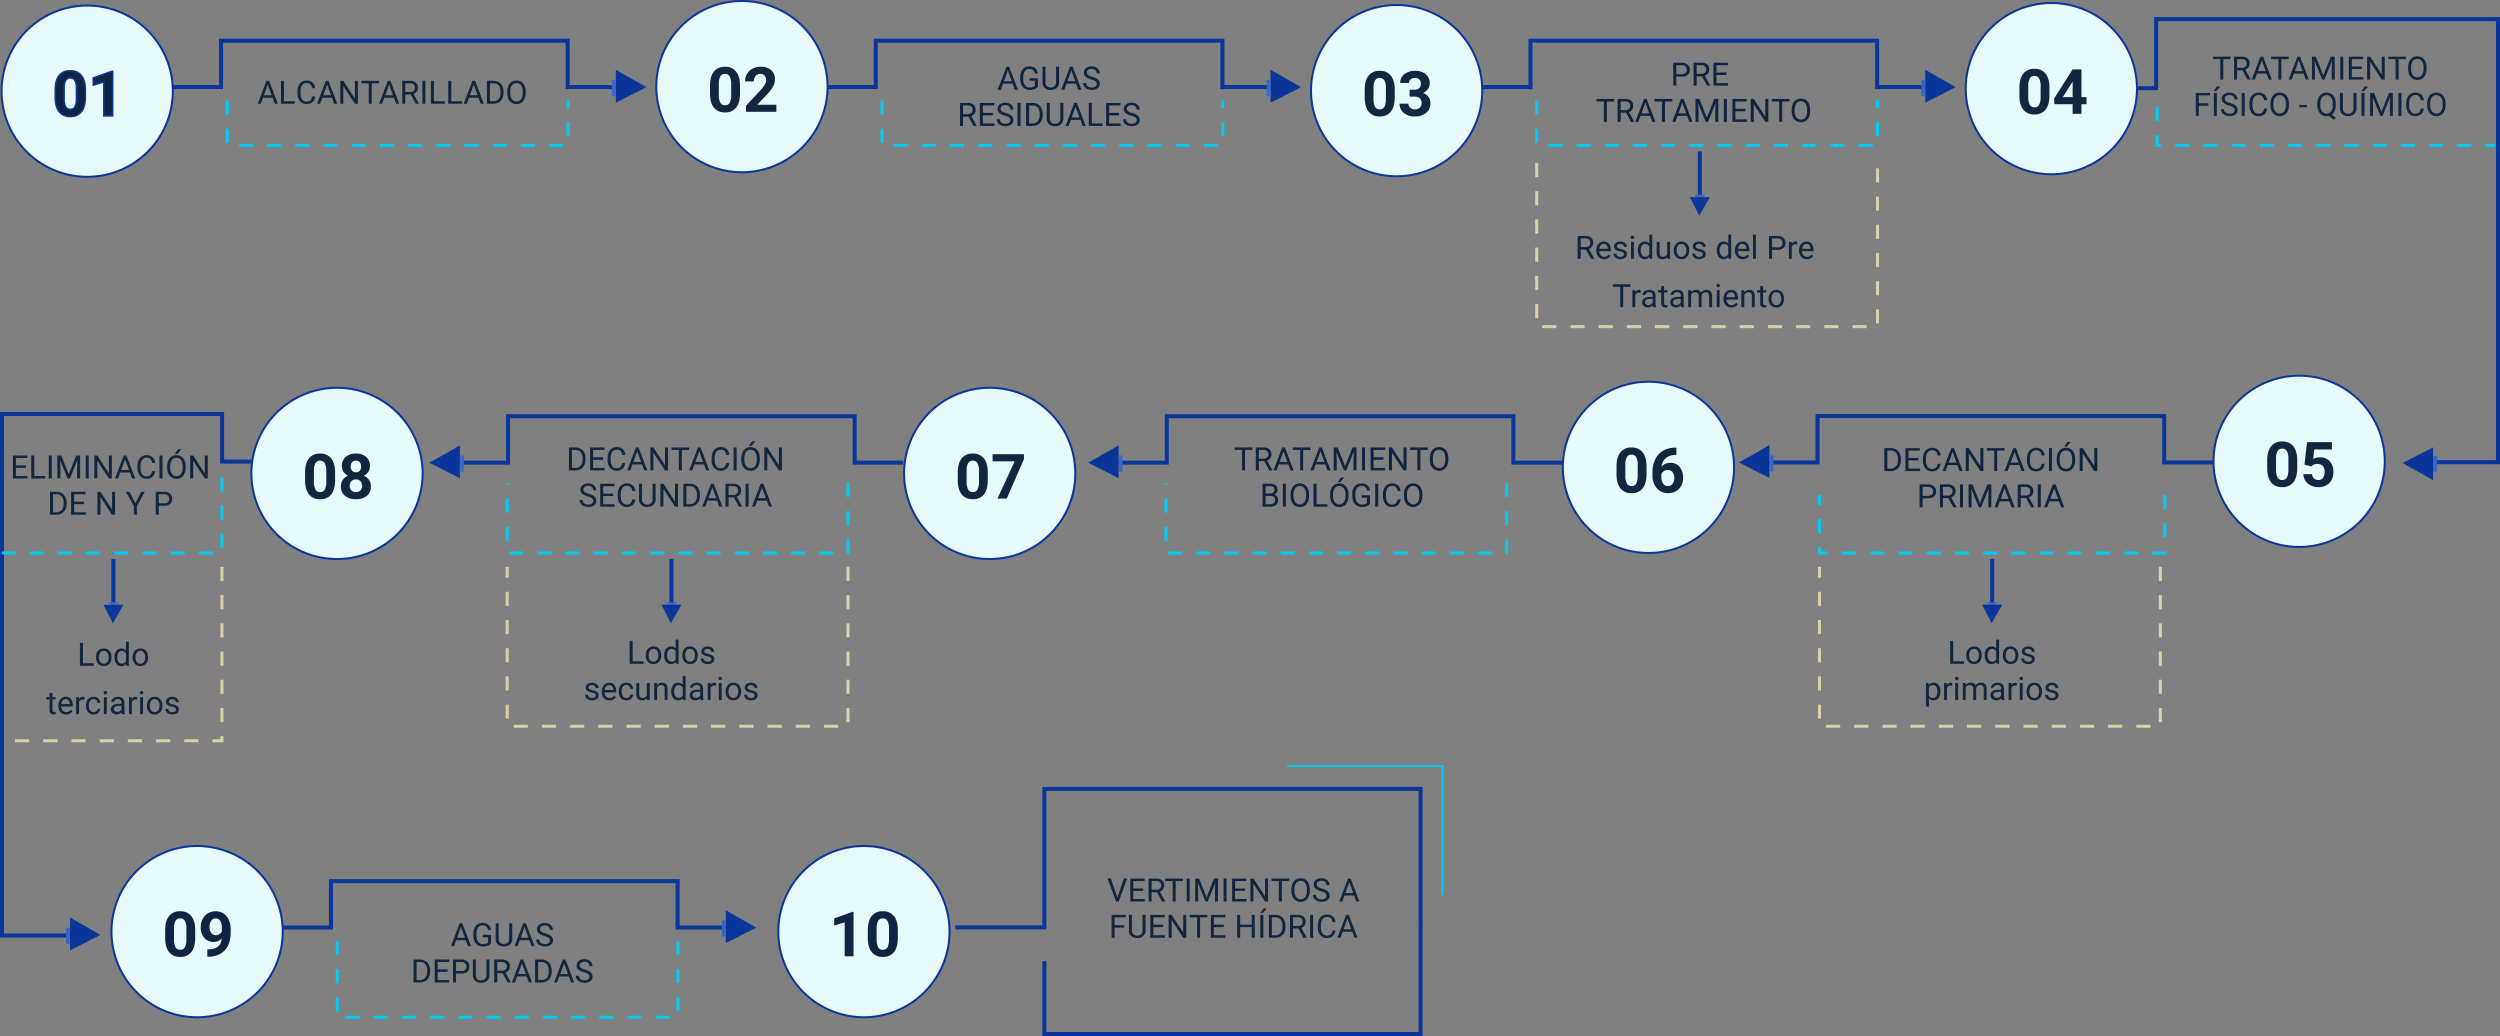 <svg xmlns="http://www.w3.org/2000/svg" width="1240.996" height="514.28" viewBox="0 0 1240.996 514.28">
  <rect x="0" y="0" width="1240.996" height="514.28" fill="#808080" stroke="none"/>
  <g id="Grupo_848502" data-name="Grupo 848502" transform="translate(-179 -2537.5)">
    <path id="Trazado_591470" data-name="Trazado 591470" d="M9.527,12.4H6.855V17H5.348V5.625H9.113A4.457,4.457,0,0,1,12.07,6.5a3.148,3.148,0,0,1,1.035,2.547,3.062,3.062,0,0,1-.574,1.852,3.428,3.428,0,0,1-1.6,1.18l2.672,4.828V17H12ZM6.855,11.172h2.3a2.6,2.6,0,0,0,1.777-.579,1.959,1.959,0,0,0,.66-1.55,2.062,2.062,0,0,0-.629-1.62,2.663,2.663,0,0,0-1.816-.571h-2.3Zm11.633,5.984a3.693,3.693,0,0,1-2.8-1.129,4.19,4.19,0,0,1-1.078-3.02v-.266a5.073,5.073,0,0,1,.48-2.246,3.748,3.748,0,0,1,1.344-1.547,3.378,3.378,0,0,1,1.871-.559,3.166,3.166,0,0,1,2.563,1.086,4.7,4.7,0,0,1,.914,3.109v.6H16.059a3,3,0,0,0,.73,2.02,2.3,2.3,0,0,0,1.777.77,2.517,2.517,0,0,0,1.3-.312,3.259,3.259,0,0,0,.93-.828l.883.688A3.55,3.55,0,0,1,18.488,17.156Zm-.18-7.578a1.928,1.928,0,0,0-1.469.637A3.1,3.1,0,0,0,16.105,12H20.34v-.109a2.753,2.753,0,0,0-.594-1.707A1.815,1.815,0,0,0,18.309,9.578Zm10.07,5.18a1.064,1.064,0,0,0-.441-.91,4.249,4.249,0,0,0-1.539-.559,7.277,7.277,0,0,1-1.742-.562,2.479,2.479,0,0,1-.953-.781,1.869,1.869,0,0,1-.309-1.078,2.193,2.193,0,0,1,.879-1.758,3.432,3.432,0,0,1,2.246-.719,3.532,3.532,0,0,1,2.332.742,2.357,2.357,0,0,1,.895,1.9H28.293a1.3,1.3,0,0,0-.5-1.023,1.888,1.888,0,0,0-1.27-.43,1.976,1.976,0,0,0-1.234.344,1.082,1.082,0,0,0-.445.9.877.877,0,0,0,.414.789,5.1,5.1,0,0,0,1.5.508A7.8,7.8,0,0,1,28.5,12.7a2.558,2.558,0,0,1,1,.809,1.988,1.988,0,0,1,.324,1.152,2.163,2.163,0,0,1-.906,1.816,3.8,3.8,0,0,1-2.352.684,4.257,4.257,0,0,1-1.8-.359,2.922,2.922,0,0,1-1.223-1,2.42,2.42,0,0,1-.441-1.395h1.445a1.5,1.5,0,0,0,.582,1.152,2.258,2.258,0,0,0,1.434.426,2.331,2.331,0,0,0,1.316-.332A1.02,1.02,0,0,0,28.379,14.758ZM33.277,17H31.832V8.547h1.445ZM31.715,6.3a.863.863,0,0,1,.215-.594.807.807,0,0,1,.637-.242.819.819,0,0,1,.641.242.854.854,0,0,1,.219.594.826.826,0,0,1-.219.586.834.834,0,0,1-.641.234.821.821,0,0,1-.637-.234A.834.834,0,0,1,31.715,6.3Zm3.523,6.4a4.952,4.952,0,0,1,.922-3.129,3.137,3.137,0,0,1,4.766-.168V5h1.445V17H41.043l-.07-.906a2.943,2.943,0,0,1-2.414,1.063,2.887,2.887,0,0,1-2.395-1.2,5.008,5.008,0,0,1-.926-3.141Zm1.445.164a3.749,3.749,0,0,0,.594,2.25,1.92,1.92,0,0,0,1.641.813A2.108,2.108,0,0,0,40.926,14.7V10.813a2.125,2.125,0,0,0-1.992-1.2,1.929,1.929,0,0,0-1.656.82A4.128,4.128,0,0,0,36.684,12.867Zm13.148,3.3a3.07,3.07,0,0,1-2.477.992,2.628,2.628,0,0,1-2.059-.785,3.4,3.4,0,0,1-.715-2.324v-5.5h1.445v5.461q0,1.922,1.563,1.922a2.163,2.163,0,0,0,2.2-1.234V8.547h1.445V17H49.863ZM53.051,12.7a4.993,4.993,0,0,1,.488-2.234A3.643,3.643,0,0,1,54.9,8.93a3.7,3.7,0,0,1,1.988-.539,3.565,3.565,0,0,1,2.793,1.2,4.6,4.6,0,0,1,1.066,3.18v.1a5.036,5.036,0,0,1-.473,2.215,3.589,3.589,0,0,1-1.352,1.527,3.743,3.743,0,0,1-2.02.547,3.556,3.556,0,0,1-2.785-1.2A4.575,4.575,0,0,1,53.051,12.8Zm1.453.172a3.616,3.616,0,0,0,.652,2.258,2.211,2.211,0,0,0,3.5-.012A3.955,3.955,0,0,0,59.3,12.7a3.61,3.61,0,0,0-.66-2.254,2.1,2.1,0,0,0-1.754-.863,2.075,2.075,0,0,0-1.727.852A3.925,3.925,0,0,0,54.5,12.867ZM67.48,14.758a1.064,1.064,0,0,0-.441-.91,4.249,4.249,0,0,0-1.539-.559,7.277,7.277,0,0,1-1.742-.562,2.479,2.479,0,0,1-.953-.781,1.869,1.869,0,0,1-.309-1.078,2.193,2.193,0,0,1,.879-1.758,3.432,3.432,0,0,1,2.246-.719,3.532,3.532,0,0,1,2.332.742,2.357,2.357,0,0,1,.895,1.9H67.395a1.3,1.3,0,0,0-.5-1.023,1.888,1.888,0,0,0-1.27-.43,1.976,1.976,0,0,0-1.234.344,1.082,1.082,0,0,0-.445.9.877.877,0,0,0,.414.789,5.1,5.1,0,0,0,1.5.508,7.8,7.8,0,0,1,1.754.578,2.558,2.558,0,0,1,1,.809,1.988,1.988,0,0,1,.324,1.152,2.163,2.163,0,0,1-.906,1.816,3.8,3.8,0,0,1-2.352.684,4.257,4.257,0,0,1-1.8-.359,2.922,2.922,0,0,1-1.223-1,2.42,2.42,0,0,1-.441-1.395h1.445a1.5,1.5,0,0,0,.582,1.152,2.258,2.258,0,0,0,1.434.426,2.331,2.331,0,0,0,1.316-.332A1.02,1.02,0,0,0,67.48,14.758ZM74.418,12.7a4.952,4.952,0,0,1,.922-3.129,3.137,3.137,0,0,1,4.766-.168V5h1.445V17H80.223l-.07-.906a2.943,2.943,0,0,1-2.414,1.063,2.887,2.887,0,0,1-2.395-1.2,5.008,5.008,0,0,1-.926-3.141Zm1.445.164a3.749,3.749,0,0,0,.594,2.25,1.92,1.92,0,0,0,1.641.813A2.108,2.108,0,0,0,80.105,14.7V10.813a2.125,2.125,0,0,0-1.992-1.2,1.929,1.929,0,0,0-1.656.82A4.128,4.128,0,0,0,75.863,12.867ZM87.3,17.156a3.693,3.693,0,0,1-2.8-1.129,4.19,4.19,0,0,1-1.078-3.02v-.266a5.073,5.073,0,0,1,.48-2.246A3.748,3.748,0,0,1,85.25,8.949a3.378,3.378,0,0,1,1.871-.559,3.166,3.166,0,0,1,2.563,1.086,4.7,4.7,0,0,1,.914,3.109v.6H84.871a3,3,0,0,0,.73,2.02,2.3,2.3,0,0,0,1.777.77,2.517,2.517,0,0,0,1.3-.312,3.259,3.259,0,0,0,.93-.828l.883.688A3.55,3.55,0,0,1,87.3,17.156Zm-.18-7.578a1.928,1.928,0,0,0-1.469.637A3.1,3.1,0,0,0,84.918,12h4.234v-.109a2.753,2.753,0,0,0-.594-1.707A1.815,1.815,0,0,0,87.121,9.578ZM93.84,17H92.395V5H93.84Zm8-4.453V17h-1.5V5.625h4.2a4.215,4.215,0,0,1,2.926.953A3.231,3.231,0,0,1,108.52,9.1a3.189,3.189,0,0,1-1.035,2.551,4.4,4.4,0,0,1-2.965.895Zm0-1.227h2.7a2.7,2.7,0,0,0,1.844-.567,2.075,2.075,0,0,0,.641-1.64,2.143,2.143,0,0,0-.641-1.628,2.525,2.525,0,0,0-1.758-.634H101.84Zm12.453-1.477a4.331,4.331,0,0,0-.711-.055A1.9,1.9,0,0,0,111.652,11v6h-1.445V8.547h1.406l.023.977a2.251,2.251,0,0,1,2.016-1.133,1.477,1.477,0,0,1,.641.109Zm4.836,7.313a3.693,3.693,0,0,1-2.8-1.129,4.19,4.19,0,0,1-1.078-3.02v-.266a5.073,5.073,0,0,1,.48-2.246,3.748,3.748,0,0,1,1.344-1.547,3.378,3.378,0,0,1,1.871-.559,3.166,3.166,0,0,1,2.563,1.086,4.7,4.7,0,0,1,.914,3.109v.6H116.7a3,3,0,0,0,.73,2.02,2.3,2.3,0,0,0,1.777.77,2.517,2.517,0,0,0,1.3-.312,3.259,3.259,0,0,0,.93-.828l.883.688A3.55,3.55,0,0,1,119.129,17.156Zm-.18-7.578a1.928,1.928,0,0,0-1.469.637A3.1,3.1,0,0,0,116.746,12h4.234v-.109a2.753,2.753,0,0,0-.594-1.707A1.815,1.815,0,0,0,118.949,9.578ZM31.629,30.852H27.973V41H26.48V30.852H22.832V29.625h8.8Zm4.961,2.992a4.331,4.331,0,0,0-.711-.055A1.9,1.9,0,0,0,33.949,35v6H32.5V32.547H33.91l.023.977a2.251,2.251,0,0,1,2.016-1.133,1.477,1.477,0,0,1,.641.109ZM42.824,41a3.036,3.036,0,0,1-.2-.891,3.225,3.225,0,0,1-2.406,1.047,2.984,2.984,0,0,1-2.051-.707,2.287,2.287,0,0,1-.8-1.793,2.39,2.39,0,0,1,1-2.051,4.733,4.733,0,0,1,2.824-.73H42.6v-.664A1.623,1.623,0,0,0,42.145,34a1.821,1.821,0,0,0-1.336-.449,2.107,2.107,0,0,0-1.3.391,1.151,1.151,0,0,0-.523.945H37.535a2,2,0,0,1,.449-1.223,3.066,3.066,0,0,1,1.219-.934,4.1,4.1,0,0,1,1.691-.344,3.342,3.342,0,0,1,2.289.73,2.635,2.635,0,0,1,.859,2.012v3.891a4.757,4.757,0,0,0,.3,1.852V41Zm-2.4-1.1a2.54,2.54,0,0,0,1.289-.352,2.127,2.127,0,0,0,.883-.914V36.9H41.465q-2.656,0-2.656,1.555a1.316,1.316,0,0,0,.453,1.063A1.742,1.742,0,0,0,40.426,39.9Zm7.844-9.4v2.047h1.578v1.117H48.27v5.249a1.173,1.173,0,0,0,.211.763.888.888,0,0,0,.719.254,3.5,3.5,0,0,0,.688-.094V41a4.215,4.215,0,0,1-1.109.155,1.8,1.8,0,0,1-1.461-.586,2.517,2.517,0,0,1-.492-1.664V33.664H45.285V32.547h1.539V30.5ZM56.754,41a3.036,3.036,0,0,1-.2-.891,3.225,3.225,0,0,1-2.406,1.047,2.984,2.984,0,0,1-2.051-.707,2.287,2.287,0,0,1-.8-1.793,2.39,2.39,0,0,1,1-2.051,4.733,4.733,0,0,1,2.824-.73h1.406v-.664A1.623,1.623,0,0,0,56.074,34a1.821,1.821,0,0,0-1.336-.449,2.107,2.107,0,0,0-1.3.391,1.151,1.151,0,0,0-.523.945H51.465a2,2,0,0,1,.449-1.223,3.066,3.066,0,0,1,1.219-.934,4.1,4.1,0,0,1,1.691-.344,3.342,3.342,0,0,1,2.289.73,2.635,2.635,0,0,1,.859,2.012v3.891a4.757,4.757,0,0,0,.3,1.852V41Zm-2.4-1.1a2.54,2.54,0,0,0,1.289-.352,2.127,2.127,0,0,0,.883-.914V36.9H55.395q-2.656,0-2.656,1.555a1.316,1.316,0,0,0,.453,1.063A1.742,1.742,0,0,0,54.355,39.9ZM61.6,32.547l.039.938a3.122,3.122,0,0,1,2.508-1.094,2.417,2.417,0,0,1,2.414,1.359,3.2,3.2,0,0,1,1.1-.984,3.242,3.242,0,0,1,1.6-.375q2.781,0,2.828,2.945V41H70.637V35.422a1.941,1.941,0,0,0-.414-1.355,1.823,1.823,0,0,0-1.391-.449,1.916,1.916,0,0,0-1.336.48,1.949,1.949,0,0,0-.617,1.293V41H65.426V35.461a1.613,1.613,0,0,0-1.8-1.844,1.934,1.934,0,0,0-1.945,1.211V41H60.23V32.547ZM75.832,41H74.387V32.547h1.445ZM74.27,30.3a.863.863,0,0,1,.215-.594.807.807,0,0,1,.637-.242.819.819,0,0,1,.641.242.854.854,0,0,1,.219.594.826.826,0,0,1-.219.586.834.834,0,0,1-.641.234.821.821,0,0,1-.637-.234A.834.834,0,0,1,74.27,30.3Zm7.383,10.852a3.693,3.693,0,0,1-2.8-1.129,4.19,4.19,0,0,1-1.078-3.02v-.266a5.073,5.073,0,0,1,.48-2.246A3.748,3.748,0,0,1,79.6,32.949a3.378,3.378,0,0,1,1.871-.559,3.166,3.166,0,0,1,2.563,1.086,4.7,4.7,0,0,1,.914,3.109v.6H79.223a3,3,0,0,0,.73,2.02,2.3,2.3,0,0,0,1.777.77,2.517,2.517,0,0,0,1.3-.312,3.259,3.259,0,0,0,.93-.828l.883.688A3.55,3.55,0,0,1,81.652,41.156Zm-.18-7.578A1.928,1.928,0,0,0,80,34.215,3.1,3.1,0,0,0,79.27,36H83.5v-.109a2.753,2.753,0,0,0-.594-1.707A1.815,1.815,0,0,0,81.473,33.578Zm6.516-1.031.047,1.063a3.08,3.08,0,0,1,2.531-1.219q2.68,0,2.7,3.023V41H91.824V35.406a1.946,1.946,0,0,0-.418-1.352,1.675,1.675,0,0,0-1.277-.437,2.086,2.086,0,0,0-1.234.375,2.546,2.546,0,0,0-.828.984V41H86.621V32.547ZM97.41,30.5v2.047h1.578v1.117H97.41v5.249a1.173,1.173,0,0,0,.211.763.888.888,0,0,0,.719.254,3.5,3.5,0,0,0,.688-.094V41a4.215,4.215,0,0,1-1.109.155,1.8,1.8,0,0,1-1.461-.586,2.517,2.517,0,0,1-.492-1.664V33.664H94.426V32.547h1.539V30.5Zm2.727,6.2a4.993,4.993,0,0,1,.488-2.234,3.643,3.643,0,0,1,1.359-1.531,3.7,3.7,0,0,1,1.988-.539,3.565,3.565,0,0,1,2.793,1.2,4.6,4.6,0,0,1,1.066,3.18v.1a5.036,5.036,0,0,1-.473,2.215,3.589,3.589,0,0,1-1.352,1.527,3.743,3.743,0,0,1-2.02.547,3.556,3.556,0,0,1-2.785-1.2,4.575,4.575,0,0,1-1.066-3.164Zm1.453.172a3.616,3.616,0,0,0,.652,2.258,2.211,2.211,0,0,0,3.5-.012,3.955,3.955,0,0,0,.648-2.418,3.61,3.61,0,0,0-.66-2.254,2.1,2.1,0,0,0-1.754-.863,2.075,2.075,0,0,0-1.727.852A3.925,3.925,0,0,0,101.59,36.867Z" transform="translate(956.791 2649)" fill="#12263f"/>
    <path id="Trazado_591477" data-name="Trazado 591477" d="M36.762,15.773h5.391V17h-6.9V5.625h1.508ZM43.254,12.7a4.993,4.993,0,0,1,.488-2.234A3.643,3.643,0,0,1,45.1,8.93a3.7,3.7,0,0,1,1.988-.539,3.565,3.565,0,0,1,2.793,1.2,4.6,4.6,0,0,1,1.066,3.18v.1a5.036,5.036,0,0,1-.473,2.215,3.589,3.589,0,0,1-1.352,1.527,3.743,3.743,0,0,1-2.02.547,3.556,3.556,0,0,1-2.785-1.2A4.575,4.575,0,0,1,43.254,12.8Zm1.453.172a3.616,3.616,0,0,0,.652,2.258,2.211,2.211,0,0,0,3.5-.012A3.955,3.955,0,0,0,49.5,12.7a3.61,3.61,0,0,0-.66-2.254,2.1,2.1,0,0,0-1.754-.863,2.075,2.075,0,0,0-1.727.852A3.925,3.925,0,0,0,44.707,12.867Zm7.7-.164a4.952,4.952,0,0,1,.922-3.129A3.137,3.137,0,0,1,58.1,9.406V5h1.445V17H58.215l-.07-.906a2.943,2.943,0,0,1-2.414,1.063,2.887,2.887,0,0,1-2.395-1.2,5.008,5.008,0,0,1-.926-3.141Zm1.445.164a3.749,3.749,0,0,0,.594,2.25,1.92,1.92,0,0,0,1.641.813A2.108,2.108,0,0,0,58.1,14.7V10.813a2.125,2.125,0,0,0-1.992-1.2,1.929,1.929,0,0,0-1.656.82A4.128,4.128,0,0,0,53.855,12.867ZM61.4,12.7a4.993,4.993,0,0,1,.488-2.234A3.643,3.643,0,0,1,63.25,8.93a3.7,3.7,0,0,1,1.988-.539,3.565,3.565,0,0,1,2.793,1.2,4.6,4.6,0,0,1,1.066,3.18v.1a5.036,5.036,0,0,1-.473,2.215,3.589,3.589,0,0,1-1.352,1.527,3.743,3.743,0,0,1-2.02.547,3.556,3.556,0,0,1-2.785-1.2A4.575,4.575,0,0,1,61.4,12.8Zm1.453.172a3.616,3.616,0,0,0,.652,2.258,2.211,2.211,0,0,0,3.5-.012,3.955,3.955,0,0,0,.648-2.418,3.61,3.61,0,0,0-.66-2.254,2.1,2.1,0,0,0-1.754-.863,2.075,2.075,0,0,0-1.727.852A3.925,3.925,0,0,0,62.855,12.867Zm12.977,1.891a1.064,1.064,0,0,0-.441-.91,4.249,4.249,0,0,0-1.539-.559,7.277,7.277,0,0,1-1.742-.562,2.479,2.479,0,0,1-.953-.781,1.869,1.869,0,0,1-.309-1.078,2.193,2.193,0,0,1,.879-1.758,3.432,3.432,0,0,1,2.246-.719,3.532,3.532,0,0,1,2.332.742,2.357,2.357,0,0,1,.895,1.9H75.746a1.3,1.3,0,0,0-.5-1.023,1.888,1.888,0,0,0-1.27-.43,1.976,1.976,0,0,0-1.234.344,1.082,1.082,0,0,0-.445.9.877.877,0,0,0,.414.789,5.1,5.1,0,0,0,1.5.508,7.8,7.8,0,0,1,1.754.578,2.558,2.558,0,0,1,1,.809,1.988,1.988,0,0,1,.324,1.152,2.163,2.163,0,0,1-.906,1.816,3.8,3.8,0,0,1-2.352.684,4.257,4.257,0,0,1-1.8-.359,2.922,2.922,0,0,1-1.223-1,2.42,2.42,0,0,1-.441-1.395H72a1.5,1.5,0,0,0,.582,1.152,2.258,2.258,0,0,0,1.434.426,2.331,2.331,0,0,0,1.316-.332A1.02,1.02,0,0,0,75.832,14.758ZM30.4,30.867a5.062,5.062,0,0,1-.883,3.109,2.829,2.829,0,0,1-2.391,1.18A3.1,3.1,0,0,1,24.7,34.18v4.07H23.258v-11.7h1.32l.07.938A2.977,2.977,0,0,1,27.1,26.391a2.882,2.882,0,0,1,2.41,1.148,5.117,5.117,0,0,1,.887,3.2ZM28.953,30.7a3.735,3.735,0,0,0-.609-2.258,1.963,1.963,0,0,0-1.672-.828A2.125,2.125,0,0,0,24.7,28.781V32.82a2.129,2.129,0,0,0,1.984,1.156,1.954,1.954,0,0,0,1.652-.824A4.077,4.077,0,0,0,28.953,30.7Zm7.367-2.859a4.331,4.331,0,0,0-.711-.055A1.9,1.9,0,0,0,33.68,29v6H32.234V26.547h1.406l.023.977a2.251,2.251,0,0,1,2.016-1.133,1.477,1.477,0,0,1,.641.109ZM39.219,35H37.773V26.547h1.445ZM37.656,24.3a.863.863,0,0,1,.215-.594.807.807,0,0,1,.637-.242.819.819,0,0,1,.641.242.854.854,0,0,1,.219.594.826.826,0,0,1-.219.586.834.834,0,0,1-.641.234.821.821,0,0,1-.637-.234A.834.834,0,0,1,37.656,24.3Zm5.234,2.242.039.938a3.122,3.122,0,0,1,2.508-1.094,2.417,2.417,0,0,1,2.414,1.359,3.2,3.2,0,0,1,1.1-.984,3.242,3.242,0,0,1,1.6-.375q2.781,0,2.828,2.945V35H51.93V29.422a1.941,1.941,0,0,0-.414-1.355,1.823,1.823,0,0,0-1.391-.449,1.916,1.916,0,0,0-1.336.48,1.949,1.949,0,0,0-.617,1.293V35H46.719V29.461a1.613,1.613,0,0,0-1.8-1.844,1.934,1.934,0,0,0-1.945,1.211V35H41.523V26.547ZM60.773,35a3.036,3.036,0,0,1-.2-.891,3.225,3.225,0,0,1-2.406,1.047,2.984,2.984,0,0,1-2.051-.707,2.287,2.287,0,0,1-.8-1.793,2.39,2.39,0,0,1,1-2.051,4.733,4.733,0,0,1,2.824-.73h1.406v-.664A1.623,1.623,0,0,0,60.094,28a1.821,1.821,0,0,0-1.336-.449,2.107,2.107,0,0,0-1.3.391,1.151,1.151,0,0,0-.523.945H55.484a2,2,0,0,1,.449-1.223,3.066,3.066,0,0,1,1.219-.934,4.1,4.1,0,0,1,1.691-.344,3.342,3.342,0,0,1,2.289.73,2.635,2.635,0,0,1,.859,2.012v3.891a4.757,4.757,0,0,0,.3,1.852V35Zm-2.4-1.1a2.54,2.54,0,0,0,1.289-.352,2.127,2.127,0,0,0,.883-.914V30.9H59.414q-2.656,0-2.656,1.555a1.316,1.316,0,0,0,.453,1.063A1.742,1.742,0,0,0,58.375,33.9Zm9.969-6.055a4.331,4.331,0,0,0-.711-.055A1.9,1.9,0,0,0,65.7,29v6H64.258V26.547h1.406l.023.977A2.251,2.251,0,0,1,67.7,26.391a1.477,1.477,0,0,1,.641.109ZM71.242,35H69.8V26.547h1.445ZM69.68,24.3a.863.863,0,0,1,.215-.594.807.807,0,0,1,.637-.242.819.819,0,0,1,.641.242.854.854,0,0,1,.219.594.826.826,0,0,1-.219.586.834.834,0,0,1-.641.234.821.821,0,0,1-.637-.234A.834.834,0,0,1,69.68,24.3ZM73.172,30.7a4.993,4.993,0,0,1,.488-2.234A3.643,3.643,0,0,1,75.02,26.93a3.7,3.7,0,0,1,1.988-.539,3.565,3.565,0,0,1,2.793,1.2,4.6,4.6,0,0,1,1.066,3.18v.1a5.036,5.036,0,0,1-.473,2.215,3.589,3.589,0,0,1-1.352,1.527,3.743,3.743,0,0,1-2.02.547,3.556,3.556,0,0,1-2.785-1.2A4.575,4.575,0,0,1,73.172,30.8Zm1.453.172a3.616,3.616,0,0,0,.652,2.258,2.211,2.211,0,0,0,3.5-.012,3.955,3.955,0,0,0,.648-2.418,3.61,3.61,0,0,0-.66-2.254,2.1,2.1,0,0,0-1.754-.863,2.075,2.075,0,0,0-1.727.852A3.925,3.925,0,0,0,74.625,30.867ZM87.6,32.758a1.064,1.064,0,0,0-.441-.91,4.249,4.249,0,0,0-1.539-.559,7.277,7.277,0,0,1-1.742-.562,2.478,2.478,0,0,1-.953-.781,1.869,1.869,0,0,1-.309-1.078,2.193,2.193,0,0,1,.879-1.758,3.432,3.432,0,0,1,2.246-.719,3.532,3.532,0,0,1,2.332.742,2.357,2.357,0,0,1,.895,1.9H87.516a1.3,1.3,0,0,0-.5-1.023,1.888,1.888,0,0,0-1.27-.43,1.976,1.976,0,0,0-1.234.344,1.082,1.082,0,0,0-.445.9.877.877,0,0,0,.414.789,5.1,5.1,0,0,0,1.5.508,7.8,7.8,0,0,1,1.754.578,2.558,2.558,0,0,1,1,.809,1.988,1.988,0,0,1,.324,1.152,2.163,2.163,0,0,1-.906,1.816,3.8,3.8,0,0,1-2.352.684,4.257,4.257,0,0,1-1.8-.359,2.922,2.922,0,0,1-1.223-1,2.42,2.42,0,0,1-.441-1.395h1.445a1.5,1.5,0,0,0,.582,1.152,2.258,2.258,0,0,0,1.434.426,2.331,2.331,0,0,0,1.316-.332A1.02,1.02,0,0,0,87.6,32.758Z" transform="translate(1111.791 2850)" fill="#12263f"/>
    <path id="Trazado_591473" data-name="Trazado 591473" d="M3.629,17V5.625H6.84a5.169,5.169,0,0,1,2.625.656,4.438,4.438,0,0,1,1.762,1.867,6.078,6.078,0,0,1,.629,2.781v.727a6.1,6.1,0,0,1-.621,2.82,4.369,4.369,0,0,1-1.773,1.859A5.5,5.5,0,0,1,6.777,17Zm1.5-10.148v8.922H6.707a3.434,3.434,0,0,0,2.7-1.079,4.458,4.458,0,0,0,.965-3.073v-.665a4.529,4.529,0,0,0-.91-3.014A3.239,3.239,0,0,0,6.879,6.852Zm15.422,4.891h-4.93v4.031h5.727V17H14.121V5.625H21.27V6.852H15.621v3.664h4.93Zm11.031,1.648a4.185,4.185,0,0,1-1.332,2.785,4.365,4.365,0,0,1-2.98.98,4.008,4.008,0,0,1-3.23-1.445,5.815,5.815,0,0,1-1.215-3.867V10.75a6.481,6.481,0,0,1,.566-2.789A4.231,4.231,0,0,1,25,6.113,4.47,4.47,0,0,1,27.4,5.469,4.11,4.11,0,0,1,30.309,6.48a4.235,4.235,0,0,1,1.273,2.8H30.074a3.268,3.268,0,0,0-.848-1.975A2.565,2.565,0,0,0,27.4,6.7a2.684,2.684,0,0,0-2.254,1.063,4.882,4.882,0,0,0-.816,3.026v1.1a5.018,5.018,0,0,0,.773,2.948A2.5,2.5,0,0,0,27.27,15.93a2.886,2.886,0,0,0,1.918-.566,3.143,3.143,0,0,0,.887-1.973Zm8.328.633H35.145L34.074,17H32.527L36.871,5.625h1.313L42.535,17H41ZM35.6,12.8h3.867l-1.937-5.32ZM52.809,17H51.3L45.574,8.234V17H44.066V5.625h1.508l5.742,8.8v-8.8h1.492ZM63.332,6.852H59.676V17H58.184V6.852H54.535V5.625h8.8Zm7.352,7.172H65.918L64.848,17H63.3L67.645,5.625h1.313L73.309,17H71.77ZM66.371,12.8h3.867L68.3,7.477Zm16.836.594a4.185,4.185,0,0,1-1.332,2.785,4.365,4.365,0,0,1-2.98.98,4.008,4.008,0,0,1-3.23-1.445,5.815,5.815,0,0,1-1.215-3.867V10.75a6.481,6.481,0,0,1,.566-2.789,4.231,4.231,0,0,1,1.605-1.848,4.47,4.47,0,0,1,2.406-.645A4.11,4.11,0,0,1,81.934,6.48a4.235,4.235,0,0,1,1.273,2.8H81.7a3.268,3.268,0,0,0-.848-1.975A2.565,2.565,0,0,0,79.027,6.7a2.684,2.684,0,0,0-2.254,1.063,4.882,4.882,0,0,0-.816,3.026v1.1a5.018,5.018,0,0,0,.773,2.948,2.5,2.5,0,0,0,2.164,1.095,2.886,2.886,0,0,0,1.918-.566,3.143,3.143,0,0,0,.887-1.973ZM86.863,17h-1.5V5.625h1.5Zm11.492-5.32a7.037,7.037,0,0,1-.562,2.918A4.261,4.261,0,0,1,96.2,16.5a4.4,4.4,0,0,1-6.4-1.887,6.752,6.752,0,0,1-.59-2.832v-.82a6.953,6.953,0,0,1,.57-2.9,4.218,4.218,0,0,1,4-2.594,4.41,4.41,0,0,1,2.41.66,4.253,4.253,0,0,1,1.605,1.914,7.071,7.071,0,0,1,.563,2.918Zm-1.492-.734a5.1,5.1,0,0,0-.812-3.105,2.68,2.68,0,0,0-2.273-1.082A2.651,2.651,0,0,0,91.539,7.84a5,5,0,0,0-.84,3v.836a5.107,5.107,0,0,0,.824,3.082,2.888,2.888,0,0,0,4.52.063,5.079,5.079,0,0,0,.82-3.035ZM94.512,2.563h1.75l-2.094,2.3L93,4.855ZM109.348,17H107.84l-5.727-8.766V17h-1.508V5.625h1.508l5.742,8.8v-8.8h1.492ZM13,29.93a7.053,7.053,0,0,1-2.809-1.363,2.6,2.6,0,0,1-.879-2,2.751,2.751,0,0,1,1.074-2.223,4.269,4.269,0,0,1,2.793-.879,4.66,4.66,0,0,1,2.09.453,3.436,3.436,0,0,1,1.422,1.25,3.2,3.2,0,0,1,.5,1.742H15.684a2.08,2.08,0,0,0-.656-1.627,2.669,2.669,0,0,0-1.852-.592,2.732,2.732,0,0,0-1.73.489,1.632,1.632,0,0,0-.621,1.358,1.468,1.468,0,0,0,.59,1.178,5.785,5.785,0,0,0,2.008.88,9.316,9.316,0,0,1,2.219.88A3.367,3.367,0,0,1,16.828,30.6a2.861,2.861,0,0,1,.387,1.508,2.658,2.658,0,0,1-1.078,2.215,4.6,4.6,0,0,1-2.883.832,5.347,5.347,0,0,1-2.187-.449A3.681,3.681,0,0,1,9.5,33.477,3,3,0,0,1,8.949,31.7h1.508a1.959,1.959,0,0,0,.762,1.629,3.207,3.207,0,0,0,2.035.6,2.948,2.948,0,0,0,1.82-.484,1.573,1.573,0,0,0,.633-1.32,1.545,1.545,0,0,0-.586-1.293A6.755,6.755,0,0,0,13,29.93Zm12.57-.187h-4.93v4.031h5.727V35H19.137V23.625h7.148v1.227H20.637v3.664h4.93ZM36.6,31.391a4.185,4.185,0,0,1-1.332,2.785,4.365,4.365,0,0,1-2.98.98,4.008,4.008,0,0,1-3.23-1.445,5.815,5.815,0,0,1-1.215-3.867V28.75a6.481,6.481,0,0,1,.566-2.789,4.231,4.231,0,0,1,1.605-1.848,4.47,4.47,0,0,1,2.406-.645,4.11,4.11,0,0,1,2.906,1.012,4.235,4.235,0,0,1,1.273,2.8H35.09a3.268,3.268,0,0,0-.848-1.975,2.565,2.565,0,0,0-1.824-.611,2.684,2.684,0,0,0-2.254,1.063,4.882,4.882,0,0,0-.816,3.026v1.1a5.018,5.018,0,0,0,.773,2.948,2.5,2.5,0,0,0,2.164,1.095,2.886,2.886,0,0,0,1.918-.566,3.143,3.143,0,0,0,.887-1.973Zm10.055-7.766v7.734a3.628,3.628,0,0,1-1.012,2.633,4.077,4.077,0,0,1-2.723,1.148l-.4.016a4.258,4.258,0,0,1-2.977-1.008,3.6,3.6,0,0,1-1.125-2.773v-7.75H39.9v7.7a2.372,2.372,0,0,0,2.617,2.6,2.63,2.63,0,0,0,1.949-.68,2.6,2.6,0,0,0,.676-1.914V23.625ZM57.762,35H56.254l-5.727-8.766V35H49.02V23.625h1.508l5.742,8.8v-8.8h1.492Zm2.664,0V23.625h3.211a5.169,5.169,0,0,1,2.625.656,4.438,4.438,0,0,1,1.762,1.867,6.078,6.078,0,0,1,.629,2.781v.727a6.1,6.1,0,0,1-.621,2.82,4.369,4.369,0,0,1-1.773,1.859A5.5,5.5,0,0,1,63.574,35Zm1.5-10.148v8.922H63.5a3.434,3.434,0,0,0,2.7-1.079,4.458,4.458,0,0,0,.965-3.073v-.665a4.529,4.529,0,0,0-.91-3.014,3.239,3.239,0,0,0-2.582-1.091ZM77.2,32.023H72.434L71.363,35H69.816L74.16,23.625h1.313L79.824,35H78.285ZM72.887,30.8h3.867l-1.937-5.32Zm12.641-.4H82.855V35H81.348V23.625h3.766a4.457,4.457,0,0,1,2.957.875,3.148,3.148,0,0,1,1.035,2.547,3.062,3.062,0,0,1-.574,1.852,3.428,3.428,0,0,1-1.6,1.18l2.672,4.828V35H88Zm-2.672-1.227h2.3a2.6,2.6,0,0,0,1.777-.579,1.959,1.959,0,0,0,.66-1.55,2.062,2.062,0,0,0-.629-1.62,2.663,2.663,0,0,0-1.816-.571h-2.3ZM92.816,35h-1.5V23.625h1.5Zm9.023-2.977H97.074L96,35H94.457L98.8,23.625h1.313L104.465,35h-1.539ZM97.527,30.8h3.867l-1.937-5.32Z" transform="translate(457.791 2754)" fill="#12263f"/>
    <path id="Trazado_591476" data-name="Trazado 591476" d="M26.262,15.773h5.391V17h-6.9V5.625h1.508ZM32.754,12.7a4.993,4.993,0,0,1,.488-2.234A3.643,3.643,0,0,1,34.6,8.93a3.7,3.7,0,0,1,1.988-.539,3.565,3.565,0,0,1,2.793,1.2,4.6,4.6,0,0,1,1.066,3.18v.1a5.036,5.036,0,0,1-.473,2.215,3.589,3.589,0,0,1-1.352,1.527,3.743,3.743,0,0,1-2.02.547,3.556,3.556,0,0,1-2.785-1.2A4.575,4.575,0,0,1,32.754,12.8Zm1.453.172a3.616,3.616,0,0,0,.652,2.258,2.211,2.211,0,0,0,3.5-.012A3.955,3.955,0,0,0,39,12.7a3.61,3.61,0,0,0-.66-2.254,2.1,2.1,0,0,0-1.754-.863,2.075,2.075,0,0,0-1.727.852A3.925,3.925,0,0,0,34.207,12.867Zm7.7-.164a4.952,4.952,0,0,1,.922-3.129A3.137,3.137,0,0,1,47.6,9.406V5h1.445V17H47.715l-.07-.906a2.943,2.943,0,0,1-2.414,1.063,2.887,2.887,0,0,1-2.395-1.2,5.008,5.008,0,0,1-.926-3.141Zm1.445.164a3.749,3.749,0,0,0,.594,2.25,1.92,1.92,0,0,0,1.641.813A2.108,2.108,0,0,0,47.6,14.7V10.813a2.125,2.125,0,0,0-1.992-1.2,1.929,1.929,0,0,0-1.656.82A4.128,4.128,0,0,0,43.355,12.867ZM50.9,12.7a4.993,4.993,0,0,1,.488-2.234A3.643,3.643,0,0,1,52.75,8.93a3.7,3.7,0,0,1,1.988-.539,3.565,3.565,0,0,1,2.793,1.2,4.6,4.6,0,0,1,1.066,3.18v.1a5.036,5.036,0,0,1-.473,2.215,3.589,3.589,0,0,1-1.352,1.527,3.743,3.743,0,0,1-2.02.547,3.556,3.556,0,0,1-2.785-1.2A4.575,4.575,0,0,1,50.9,12.8Zm1.453.172a3.616,3.616,0,0,0,.652,2.258,2.211,2.211,0,0,0,3.5-.012,3.955,3.955,0,0,0,.648-2.418,3.61,3.61,0,0,0-.66-2.254,2.1,2.1,0,0,0-1.754-.863,2.075,2.075,0,0,0-1.727.852A3.925,3.925,0,0,0,52.355,12.867Zm12.977,1.891a1.064,1.064,0,0,0-.441-.91,4.249,4.249,0,0,0-1.539-.559,7.277,7.277,0,0,1-1.742-.562,2.479,2.479,0,0,1-.953-.781,1.869,1.869,0,0,1-.309-1.078,2.193,2.193,0,0,1,.879-1.758,3.432,3.432,0,0,1,2.246-.719,3.532,3.532,0,0,1,2.332.742,2.357,2.357,0,0,1,.895,1.9H65.246a1.3,1.3,0,0,0-.5-1.023,1.888,1.888,0,0,0-1.27-.43,1.976,1.976,0,0,0-1.234.344,1.082,1.082,0,0,0-.445.9.877.877,0,0,0,.414.789,5.1,5.1,0,0,0,1.5.508,7.8,7.8,0,0,1,1.754.578,2.558,2.558,0,0,1,1,.809,1.988,1.988,0,0,1,.324,1.152,2.163,2.163,0,0,1-.906,1.816,3.8,3.8,0,0,1-2.352.684,4.257,4.257,0,0,1-1.8-.359,2.922,2.922,0,0,1-1.223-1,2.42,2.42,0,0,1-.441-1.395H61.5a1.5,1.5,0,0,0,.582,1.152,2.258,2.258,0,0,0,1.434.426,2.331,2.331,0,0,0,1.316-.332A1.02,1.02,0,0,0,65.332,14.758Zm-57.391,18a1.064,1.064,0,0,0-.441-.91,4.249,4.249,0,0,0-1.539-.559,7.277,7.277,0,0,1-1.742-.562,2.479,2.479,0,0,1-.953-.781,1.869,1.869,0,0,1-.309-1.078,2.193,2.193,0,0,1,.879-1.758,3.432,3.432,0,0,1,2.246-.719,3.532,3.532,0,0,1,2.332.742,2.357,2.357,0,0,1,.895,1.9H7.855a1.3,1.3,0,0,0-.5-1.023,1.888,1.888,0,0,0-1.27-.43,1.976,1.976,0,0,0-1.234.344,1.082,1.082,0,0,0-.445.9.877.877,0,0,0,.414.789,5.1,5.1,0,0,0,1.5.508,7.8,7.8,0,0,1,1.754.578,2.558,2.558,0,0,1,1,.809,1.988,1.988,0,0,1,.324,1.152,2.163,2.163,0,0,1-.906,1.816,3.8,3.8,0,0,1-2.352.684,4.257,4.257,0,0,1-1.8-.359,2.922,2.922,0,0,1-1.223-1A2.42,2.42,0,0,1,2.668,32.4H4.113A1.5,1.5,0,0,0,4.7,33.551a2.258,2.258,0,0,0,1.434.426,2.331,2.331,0,0,0,1.316-.332A1.02,1.02,0,0,0,7.941,32.758Zm6.836,2.4a3.693,3.693,0,0,1-2.8-1.129,4.19,4.19,0,0,1-1.078-3.02v-.266a5.073,5.073,0,0,1,.48-2.246,3.748,3.748,0,0,1,1.344-1.547,3.378,3.378,0,0,1,1.871-.559,3.166,3.166,0,0,1,2.563,1.086,4.7,4.7,0,0,1,.914,3.109v.6H12.348a3,3,0,0,0,.73,2.02,2.3,2.3,0,0,0,1.777.77,2.517,2.517,0,0,0,1.3-.312,3.259,3.259,0,0,0,.93-.828l.883.688A3.55,3.55,0,0,1,14.777,35.156Zm-.18-7.578a1.928,1.928,0,0,0-1.469.637A3.1,3.1,0,0,0,12.395,30h4.234v-.109a2.753,2.753,0,0,0-.594-1.707A1.815,1.815,0,0,0,14.6,27.578Zm8.539,6.4a2.082,2.082,0,0,0,1.352-.469,1.649,1.649,0,0,0,.641-1.172H26.5a2.621,2.621,0,0,1-.5,1.383,3.293,3.293,0,0,1-1.23,1.047,3.55,3.55,0,0,1-1.629.391A3.482,3.482,0,0,1,20.391,34a4.59,4.59,0,0,1-1.02-3.152v-.242a5.089,5.089,0,0,1,.453-2.2,3.451,3.451,0,0,1,1.3-1.492,3.7,3.7,0,0,1,2-.531,3.39,3.39,0,0,1,2.363.852,3.043,3.043,0,0,1,1,2.211H25.129a1.992,1.992,0,0,0-.621-1.348,1.932,1.932,0,0,0-1.379-.527,2.023,2.023,0,0,0-1.707.793,3.724,3.724,0,0,0-.605,2.293v.273a3.65,3.65,0,0,0,.6,2.25A2.033,2.033,0,0,0,23.137,33.977Zm10.2.188a3.07,3.07,0,0,1-2.477.992,2.628,2.628,0,0,1-2.059-.785,3.4,3.4,0,0,1-.715-2.324v-5.5h1.445v5.461q0,1.922,1.563,1.922A2.163,2.163,0,0,0,33.3,32.7V26.547h1.445V35H33.371Zm4.969-7.617.047,1.063a3.08,3.08,0,0,1,2.531-1.219q2.68,0,2.7,3.023V35H42.145V29.406a1.946,1.946,0,0,0-.418-1.352,1.675,1.675,0,0,0-1.277-.437,2.086,2.086,0,0,0-1.234.375,2.546,2.546,0,0,0-.828.984V35H36.941V26.547ZM45.418,30.7a4.952,4.952,0,0,1,.922-3.129,3.137,3.137,0,0,1,4.766-.168V23h1.445V35H51.223l-.07-.906a2.943,2.943,0,0,1-2.414,1.063,2.887,2.887,0,0,1-2.395-1.2,5.008,5.008,0,0,1-.926-3.141Zm1.445.164a3.749,3.749,0,0,0,.594,2.25,1.919,1.919,0,0,0,1.641.813A2.108,2.108,0,0,0,51.105,32.7V28.813a2.125,2.125,0,0,0-1.992-1.2,1.929,1.929,0,0,0-1.656.82A4.128,4.128,0,0,0,46.863,30.867ZM60.012,35a3.036,3.036,0,0,1-.2-.891A3.225,3.225,0,0,1,57.4,35.156a2.984,2.984,0,0,1-2.051-.707,2.287,2.287,0,0,1-.8-1.793,2.39,2.39,0,0,1,1-2.051,4.733,4.733,0,0,1,2.824-.73h1.406v-.664A1.623,1.623,0,0,0,59.332,28,1.821,1.821,0,0,0,58,27.555a2.107,2.107,0,0,0-1.3.391,1.151,1.151,0,0,0-.523.945H54.723a2,2,0,0,1,.449-1.223,3.066,3.066,0,0,1,1.219-.934,4.1,4.1,0,0,1,1.691-.344,3.342,3.342,0,0,1,2.289.73,2.635,2.635,0,0,1,.859,2.012v3.891a4.757,4.757,0,0,0,.3,1.852V35Zm-2.4-1.1a2.54,2.54,0,0,0,1.289-.352,2.127,2.127,0,0,0,.883-.914V30.9H58.652Q56,30.9,56,32.453a1.316,1.316,0,0,0,.453,1.063A1.742,1.742,0,0,0,57.613,33.9Zm9.969-6.055a4.331,4.331,0,0,0-.711-.055A1.9,1.9,0,0,0,64.941,29v6H63.5V26.547H64.9l.023.977a2.251,2.251,0,0,1,2.016-1.133,1.477,1.477,0,0,1,.641.109ZM70.48,35H69.035V26.547H70.48ZM68.918,24.3a.863.863,0,0,1,.215-.594.807.807,0,0,1,.637-.242.819.819,0,0,1,.641.242.854.854,0,0,1,.219.594.826.826,0,0,1-.219.586.834.834,0,0,1-.641.234.821.821,0,0,1-.637-.234A.834.834,0,0,1,68.918,24.3ZM72.41,30.7a4.993,4.993,0,0,1,.488-2.234,3.643,3.643,0,0,1,1.359-1.531,3.7,3.7,0,0,1,1.988-.539,3.565,3.565,0,0,1,2.793,1.2,4.6,4.6,0,0,1,1.066,3.18v.1a5.036,5.036,0,0,1-.473,2.215,3.589,3.589,0,0,1-1.352,1.527,3.743,3.743,0,0,1-2.02.547,3.556,3.556,0,0,1-2.785-1.2A4.575,4.575,0,0,1,72.41,30.8Zm1.453.172a3.616,3.616,0,0,0,.652,2.258,2.211,2.211,0,0,0,3.5-.012A3.955,3.955,0,0,0,78.66,30.7,3.61,3.61,0,0,0,78,28.441a2.1,2.1,0,0,0-1.754-.863,2.075,2.075,0,0,0-1.727.852A3.925,3.925,0,0,0,73.863,30.867ZM86.84,32.758a1.064,1.064,0,0,0-.441-.91,4.249,4.249,0,0,0-1.539-.559,7.277,7.277,0,0,1-1.742-.562,2.478,2.478,0,0,1-.953-.781,1.869,1.869,0,0,1-.309-1.078,2.193,2.193,0,0,1,.879-1.758,3.432,3.432,0,0,1,2.246-.719,3.532,3.532,0,0,1,2.332.742,2.357,2.357,0,0,1,.895,1.9H86.754a1.3,1.3,0,0,0-.5-1.023,1.888,1.888,0,0,0-1.27-.43,1.976,1.976,0,0,0-1.234.344,1.082,1.082,0,0,0-.445.9.877.877,0,0,0,.414.789,5.1,5.1,0,0,0,1.5.508,7.8,7.8,0,0,1,1.754.578,2.558,2.558,0,0,1,1,.809,1.988,1.988,0,0,1,.324,1.152,2.163,2.163,0,0,1-.906,1.816,3.8,3.8,0,0,1-2.352.684,4.257,4.257,0,0,1-1.8-.359,2.922,2.922,0,0,1-1.223-1,2.42,2.42,0,0,1-.441-1.395h1.445a1.5,1.5,0,0,0,.582,1.152,2.258,2.258,0,0,0,1.434.426,2.331,2.331,0,0,0,1.316-.332A1.02,1.02,0,0,0,86.84,32.758Z" transform="translate(466.791 2850)" fill="#12263f"/>
    <path id="Trazado_591474" data-name="Trazado 591474" d="M10.055,11.742H5.125v4.031h5.727V17H3.625V5.625h7.148V6.852H5.125v3.664h4.93Zm4.172,4.031h5.391V17h-6.9V5.625h1.508ZM22.938,17h-1.5V5.625h1.5Zm4.68-11.375,3.719,9.281,3.719-9.281H37V17H35.5V12.57l.141-4.781L31.906,17H30.758L27.031,7.813l.148,4.758V17h-1.5V5.625ZM41.258,17h-1.5V5.625h1.5Zm11.484,0H51.234L45.508,8.234V17H44V5.625h1.508l5.742,8.8v-8.8h1.492Zm8.945-2.977H56.922L55.852,17H54.3L58.648,5.625h1.313L64.313,17H62.773ZM57.375,12.8h3.867L59.3,7.477Zm16.836.594a4.185,4.185,0,0,1-1.332,2.785,4.365,4.365,0,0,1-2.98.98,4.008,4.008,0,0,1-3.23-1.445,5.815,5.815,0,0,1-1.215-3.867V10.75a6.481,6.481,0,0,1,.566-2.789,4.231,4.231,0,0,1,1.605-1.848,4.47,4.47,0,0,1,2.406-.645A4.11,4.11,0,0,1,72.938,6.48a4.235,4.235,0,0,1,1.273,2.8H72.7a3.268,3.268,0,0,0-.848-1.975A2.565,2.565,0,0,0,70.031,6.7a2.684,2.684,0,0,0-2.254,1.063,4.882,4.882,0,0,0-.816,3.026v1.1a5.018,5.018,0,0,0,.773,2.948A2.5,2.5,0,0,0,69.9,15.93a2.886,2.886,0,0,0,1.918-.566,3.143,3.143,0,0,0,.887-1.973ZM77.867,17h-1.5V5.625h1.5Zm11.492-5.32A7.037,7.037,0,0,1,88.8,14.6,4.261,4.261,0,0,1,87.2,16.5a4.4,4.4,0,0,1-6.4-1.887,6.752,6.752,0,0,1-.59-2.832v-.82a6.953,6.953,0,0,1,.57-2.9,4.218,4.218,0,0,1,4-2.594,4.41,4.41,0,0,1,2.41.66A4.253,4.253,0,0,1,88.8,8.043a7.071,7.071,0,0,1,.563,2.918Zm-1.492-.734a5.1,5.1,0,0,0-.812-3.105,2.68,2.68,0,0,0-2.273-1.082A2.651,2.651,0,0,0,82.543,7.84a5,5,0,0,0-.84,3v.836a5.107,5.107,0,0,0,.824,3.082,2.888,2.888,0,0,0,4.52.063,5.079,5.079,0,0,0,.82-3.035ZM85.516,2.563h1.75l-2.094,2.3-1.164,0ZM100.352,17H98.844L93.117,8.234V17H91.609V5.625h1.508l5.742,8.8v-8.8h1.492ZM22.031,35V23.625h3.211a5.169,5.169,0,0,1,2.625.656,4.438,4.438,0,0,1,1.762,1.867,6.078,6.078,0,0,1,.629,2.781v.727a6.1,6.1,0,0,1-.621,2.82,4.369,4.369,0,0,1-1.773,1.859A5.5,5.5,0,0,1,25.18,35Zm1.5-10.148v8.922h1.578a3.434,3.434,0,0,0,2.7-1.079,4.458,4.458,0,0,0,.965-3.073v-.665a4.529,4.529,0,0,0-.91-3.014,3.239,3.239,0,0,0-2.582-1.091Zm15.422,4.891h-4.93v4.031H39.75V35H32.523V23.625h7.148v1.227H34.023v3.664h4.93ZM54.32,35H52.813l-5.727-8.766V35H45.578V23.625h1.508l5.742,8.8v-8.8H54.32Zm10.094-5.664,2.969-5.711h1.7l-3.922,7.133V35h-1.5V30.758l-3.922-7.133h1.719Zm11.6,1.211V35h-1.5V23.625h4.2a4.215,4.215,0,0,1,2.926.953A3.231,3.231,0,0,1,82.7,27.1a3.189,3.189,0,0,1-1.035,2.551,4.4,4.4,0,0,1-2.965.895Zm0-1.227h2.7a2.7,2.7,0,0,0,1.844-.567,2.075,2.075,0,0,0,.641-1.64,2.143,2.143,0,0,0-.641-1.628,2.525,2.525,0,0,0-1.758-.634H76.016Z" transform="translate(181.791 2758)" fill="#12263f"/>
    <path id="Trazado_591475" data-name="Trazado 591475" d="M30.387,15.773h5.391V17h-6.9V5.625h1.508ZM36.879,12.7a4.993,4.993,0,0,1,.488-2.234A3.643,3.643,0,0,1,38.727,8.93a3.7,3.7,0,0,1,1.988-.539,3.565,3.565,0,0,1,2.793,1.2,4.6,4.6,0,0,1,1.066,3.18v.1a5.036,5.036,0,0,1-.473,2.215,3.589,3.589,0,0,1-1.352,1.527,3.743,3.743,0,0,1-2.02.547,3.556,3.556,0,0,1-2.785-1.2A4.575,4.575,0,0,1,36.879,12.8Zm1.453.172a3.616,3.616,0,0,0,.652,2.258,2.211,2.211,0,0,0,3.5-.012,3.955,3.955,0,0,0,.648-2.418,3.61,3.61,0,0,0-.66-2.254,2.1,2.1,0,0,0-1.754-.863,2.075,2.075,0,0,0-1.727.852A3.925,3.925,0,0,0,38.332,12.867Zm7.7-.164a4.952,4.952,0,0,1,.922-3.129,3.137,3.137,0,0,1,4.766-.168V5h1.445V17H51.84l-.07-.906a2.943,2.943,0,0,1-2.414,1.063,2.887,2.887,0,0,1-2.395-1.2,5.008,5.008,0,0,1-.926-3.141Zm1.445.164a3.749,3.749,0,0,0,.594,2.25,1.92,1.92,0,0,0,1.641.813A2.108,2.108,0,0,0,51.723,14.7V10.813a2.125,2.125,0,0,0-1.992-1.2,1.929,1.929,0,0,0-1.656.82A4.128,4.128,0,0,0,47.48,12.867Zm7.547-.172a4.993,4.993,0,0,1,.488-2.234A3.643,3.643,0,0,1,56.875,8.93a3.7,3.7,0,0,1,1.988-.539,3.565,3.565,0,0,1,2.793,1.2,4.6,4.6,0,0,1,1.066,3.18v.1a5.036,5.036,0,0,1-.473,2.215A3.589,3.589,0,0,1,60.9,16.609a3.743,3.743,0,0,1-2.02.547,3.556,3.556,0,0,1-2.785-1.2A4.575,4.575,0,0,1,55.027,12.8Zm1.453.172a3.616,3.616,0,0,0,.652,2.258,2.211,2.211,0,0,0,3.5-.012,3.955,3.955,0,0,0,.648-2.418,3.61,3.61,0,0,0-.66-2.254,2.1,2.1,0,0,0-1.754-.863,2.075,2.075,0,0,0-1.727.852A3.925,3.925,0,0,0,56.48,12.867ZM15.254,30.5v2.047h1.578v1.117H15.254v5.249a1.173,1.173,0,0,0,.211.763.888.888,0,0,0,.719.254,3.5,3.5,0,0,0,.688-.094V41a4.215,4.215,0,0,1-1.109.155A1.8,1.8,0,0,1,14.3,40.57a2.517,2.517,0,0,1-.492-1.664V33.664H12.27V32.547h1.539V30.5Zm6.773,10.656a3.693,3.693,0,0,1-2.8-1.129,4.19,4.19,0,0,1-1.078-3.02v-.266a5.073,5.073,0,0,1,.48-2.246,3.748,3.748,0,0,1,1.344-1.547,3.378,3.378,0,0,1,1.871-.559,3.166,3.166,0,0,1,2.563,1.086,4.7,4.7,0,0,1,.914,3.109v.6H19.6a3,3,0,0,0,.73,2.02,2.3,2.3,0,0,0,1.777.77,2.517,2.517,0,0,0,1.3-.312,3.259,3.259,0,0,0,.93-.828l.883.688A3.55,3.55,0,0,1,22.027,41.156Zm-.18-7.578a1.928,1.928,0,0,0-1.469.637A3.1,3.1,0,0,0,19.645,36h4.234v-.109a2.753,2.753,0,0,0-.594-1.707A1.815,1.815,0,0,0,21.848,33.578Zm9.234.266a4.331,4.331,0,0,0-.711-.055A1.9,1.9,0,0,0,28.441,35v6H27V32.547H28.4l.023.977a2.251,2.251,0,0,1,2.016-1.133,1.477,1.477,0,0,1,.641.109Zm4.57,6.133A2.082,2.082,0,0,0,37,39.508a1.649,1.649,0,0,0,.641-1.172h1.367a2.621,2.621,0,0,1-.5,1.383,3.293,3.293,0,0,1-1.23,1.047,3.55,3.55,0,0,1-1.629.391A3.482,3.482,0,0,1,32.906,40a4.59,4.59,0,0,1-1.02-3.152v-.242a5.089,5.089,0,0,1,.453-2.2,3.451,3.451,0,0,1,1.3-1.492,3.7,3.7,0,0,1,2-.531,3.39,3.39,0,0,1,2.363.852,3.043,3.043,0,0,1,1,2.211H37.645a1.992,1.992,0,0,0-.621-1.348,1.932,1.932,0,0,0-1.379-.527,2.023,2.023,0,0,0-1.707.793,3.724,3.724,0,0,0-.605,2.293v.273a3.65,3.65,0,0,0,.6,2.25A2.033,2.033,0,0,0,35.652,39.977ZM42.207,41H40.762V32.547h1.445ZM40.645,30.3a.863.863,0,0,1,.215-.594.807.807,0,0,1,.637-.242.819.819,0,0,1,.641.242.854.854,0,0,1,.219.594.826.826,0,0,1-.219.586.834.834,0,0,1-.641.234.821.821,0,0,1-.637-.234A.834.834,0,0,1,40.645,30.3ZM49.738,41a3.036,3.036,0,0,1-.2-.891,3.225,3.225,0,0,1-2.406,1.047,2.984,2.984,0,0,1-2.051-.707,2.287,2.287,0,0,1-.8-1.793,2.39,2.39,0,0,1,1-2.051,4.733,4.733,0,0,1,2.824-.73h1.406v-.664A1.623,1.623,0,0,0,49.059,34a1.821,1.821,0,0,0-1.336-.449,2.107,2.107,0,0,0-1.3.391,1.151,1.151,0,0,0-.523.945H44.449a2,2,0,0,1,.449-1.223,3.066,3.066,0,0,1,1.219-.934,4.1,4.1,0,0,1,1.691-.344,3.342,3.342,0,0,1,2.289.73,2.635,2.635,0,0,1,.859,2.012v3.891a4.757,4.757,0,0,0,.3,1.852V41Zm-2.4-1.1a2.54,2.54,0,0,0,1.289-.352,2.127,2.127,0,0,0,.883-.914V36.9H48.379q-2.656,0-2.656,1.555a1.316,1.316,0,0,0,.453,1.063A1.742,1.742,0,0,0,47.34,39.9Zm9.969-6.055a4.331,4.331,0,0,0-.711-.055A1.9,1.9,0,0,0,54.668,35v6H53.223V32.547h1.406l.023.977a2.251,2.251,0,0,1,2.016-1.133,1.477,1.477,0,0,1,.641.109ZM60.207,41H58.762V32.547h1.445ZM58.645,30.3a.863.863,0,0,1,.215-.594.807.807,0,0,1,.637-.242.819.819,0,0,1,.641.242.854.854,0,0,1,.219.594.826.826,0,0,1-.219.586.834.834,0,0,1-.641.234.821.821,0,0,1-.637-.234A.834.834,0,0,1,58.645,30.3ZM62.137,36.7a4.993,4.993,0,0,1,.488-2.234,3.643,3.643,0,0,1,1.359-1.531,3.7,3.7,0,0,1,1.988-.539,3.565,3.565,0,0,1,2.793,1.2,4.6,4.6,0,0,1,1.066,3.18v.1a5.036,5.036,0,0,1-.473,2.215,3.589,3.589,0,0,1-1.352,1.527,3.743,3.743,0,0,1-2.02.547,3.556,3.556,0,0,1-2.785-1.2A4.575,4.575,0,0,1,62.137,36.8Zm1.453.172a3.616,3.616,0,0,0,.652,2.258,2.211,2.211,0,0,0,3.5-.012,3.955,3.955,0,0,0,.648-2.418,3.61,3.61,0,0,0-.66-2.254,2.1,2.1,0,0,0-1.754-.863,2.075,2.075,0,0,0-1.727.852A3.925,3.925,0,0,0,63.59,36.867Zm12.977,1.891a1.064,1.064,0,0,0-.441-.91,4.249,4.249,0,0,0-1.539-.559,7.277,7.277,0,0,1-1.742-.562,2.479,2.479,0,0,1-.953-.781,1.869,1.869,0,0,1-.309-1.078,2.193,2.193,0,0,1,.879-1.758,3.432,3.432,0,0,1,2.246-.719,3.532,3.532,0,0,1,2.332.742,2.357,2.357,0,0,1,.895,1.9H76.48a1.3,1.3,0,0,0-.5-1.023,1.888,1.888,0,0,0-1.27-.43,1.976,1.976,0,0,0-1.234.344,1.082,1.082,0,0,0-.445.9.877.877,0,0,0,.414.789,5.1,5.1,0,0,0,1.5.508,7.8,7.8,0,0,1,1.754.578,2.558,2.558,0,0,1,1,.809,1.988,1.988,0,0,1,.324,1.152,2.163,2.163,0,0,1-.906,1.816,3.8,3.8,0,0,1-2.352.684,4.257,4.257,0,0,1-1.8-.359,2.922,2.922,0,0,1-1.223-1,2.42,2.42,0,0,1-.441-1.395h1.445a1.5,1.5,0,0,0,.582,1.152,2.258,2.258,0,0,0,1.434.426,2.331,2.331,0,0,0,1.316-.332A1.02,1.02,0,0,0,76.566,38.758Z" transform="translate(189.791 2851)" fill="#12263f"/>
    <path id="Trazado_591478" data-name="Trazado 591478" d="M11.867,15.008l3.25-9.383h1.641L12.539,17H11.211L7,5.625H8.633Zm12.844-3.266h-4.93v4.031h5.727V17H18.281V5.625H25.43V6.852H19.781v3.664h4.93Zm6.836.656H28.875V17H27.367V5.625h3.766A4.457,4.457,0,0,1,34.09,6.5a3.148,3.148,0,0,1,1.035,2.547,3.062,3.062,0,0,1-.574,1.852,3.428,3.428,0,0,1-1.6,1.18l2.672,4.828V17H34.016Zm-2.672-1.227h2.3a2.6,2.6,0,0,0,1.777-.579,1.959,1.959,0,0,0,.66-1.55,2.062,2.062,0,0,0-.629-1.62,2.663,2.663,0,0,0-1.816-.571h-2.3Zm15.586-4.32H40.8V17H39.313V6.852H35.664V5.625h8.8ZM47.758,17h-1.5V5.625h1.5Zm4.68-11.375,3.719,9.281,3.719-9.281H61.82V17h-1.5V12.57l.141-4.781L56.727,17H55.578L51.852,7.813,52,12.57V17H50.5V5.625ZM66.078,17h-1.5V5.625h1.5Zm9.172-5.258H70.32v4.031h5.727V17H68.82V5.625h7.148V6.852H70.32v3.664h4.93ZM86.656,17H85.148L79.422,8.234V17H77.914V5.625h1.508l5.742,8.8v-8.8h1.492ZM97.18,6.852H93.523V17H92.031V6.852H88.383V5.625h8.8ZM107.4,11.68a7.037,7.037,0,0,1-.562,2.918,4.261,4.261,0,0,1-1.594,1.9,4.4,4.4,0,0,1-6.4-1.887,6.752,6.752,0,0,1-.59-2.832v-.82a6.953,6.953,0,0,1,.57-2.9,4.218,4.218,0,0,1,4-2.594,4.41,4.41,0,0,1,2.41.66,4.253,4.253,0,0,1,1.605,1.914,7.071,7.071,0,0,1,.563,2.918Zm-1.492-.734a5.1,5.1,0,0,0-.812-3.105,2.68,2.68,0,0,0-2.273-1.082,2.651,2.651,0,0,0-2.238,1.082,5,5,0,0,0-.84,3v.836a5.107,5.107,0,0,0,.824,3.082,2.888,2.888,0,0,0,4.52.063,5.079,5.079,0,0,0,.82-3.035ZM113,11.93a7.053,7.053,0,0,1-2.809-1.363,2.6,2.6,0,0,1-.879-2,2.751,2.751,0,0,1,1.074-2.223,4.269,4.269,0,0,1,2.793-.879,4.66,4.66,0,0,1,2.09.453,3.436,3.436,0,0,1,1.422,1.25,3.2,3.2,0,0,1,.5,1.742h-1.508a2.08,2.08,0,0,0-.656-1.627A2.669,2.669,0,0,0,113.18,6.7a2.732,2.732,0,0,0-1.73.489,1.632,1.632,0,0,0-.621,1.358,1.468,1.468,0,0,0,.59,1.178,5.785,5.785,0,0,0,2.008.88,9.316,9.316,0,0,1,2.219.88,3.367,3.367,0,0,1,1.188,1.121,2.861,2.861,0,0,1,.387,1.508,2.658,2.658,0,0,1-1.078,2.215,4.6,4.6,0,0,1-2.883.832,5.347,5.347,0,0,1-2.187-.449,3.681,3.681,0,0,1-1.566-1.23,3,3,0,0,1-.551-1.773h1.508a1.959,1.959,0,0,0,.762,1.629,3.207,3.207,0,0,0,2.035.6,2.948,2.948,0,0,0,1.82-.484,1.573,1.573,0,0,0,.633-1.32,1.545,1.545,0,0,0-.586-1.293A6.755,6.755,0,0,0,113,11.93Zm16.383,2.094h-4.766L123.547,17H122l4.344-11.375h1.313L132.008,17h-1.539ZM125.07,12.8h3.867L127,7.477ZM15.281,29.977H10.508V35h-1.5V23.625h7.047v1.227H10.508v3.9h4.773Zm10.578-6.352v7.734a3.628,3.628,0,0,1-1.012,2.633,4.077,4.077,0,0,1-2.723,1.148l-.4.016a4.258,4.258,0,0,1-2.977-1.008,3.6,3.6,0,0,1-1.125-2.773v-7.75h1.484v7.7a2.372,2.372,0,0,0,2.617,2.6,2.63,2.63,0,0,0,1.949-.68,2.6,2.6,0,0,0,.676-1.914V23.625Zm8.8,6.117h-4.93v4.031h5.727V35H28.227V23.625h7.148v1.227H29.727v3.664h4.93ZM46.063,35H44.555l-5.727-8.766V35H37.32V23.625h1.508l5.742,8.8v-8.8h1.492ZM56.586,24.852H52.93V35H51.438V24.852H47.789V23.625h8.8ZM64.7,29.742h-4.93v4.031H65.5V35H58.273V23.625h7.148v1.227H59.773v3.664H64.7ZM80.07,35H78.563V29.742H72.828V35h-1.5V23.625h1.5v4.891h5.734V23.625H80.07Zm4.273,0h-1.5V23.625h1.5ZM84.3,20.484h1.75l-2.094,2.3-1.164,0ZM87.086,35V23.625H90.3a5.169,5.169,0,0,1,2.625.656,4.438,4.438,0,0,1,1.762,1.867,6.078,6.078,0,0,1,.629,2.781v.727a6.1,6.1,0,0,1-.621,2.82,4.369,4.369,0,0,1-1.773,1.859A5.5,5.5,0,0,1,90.234,35Zm1.5-10.148v8.922h1.578a3.434,3.434,0,0,0,2.7-1.079,4.458,4.458,0,0,0,.965-3.073v-.665a4.529,4.529,0,0,0-.91-3.014,3.239,3.239,0,0,0-2.582-1.091ZM101.75,30.4H99.078V35H97.57V23.625h3.766a4.457,4.457,0,0,1,2.957.875,3.148,3.148,0,0,1,1.035,2.547,3.062,3.062,0,0,1-.574,1.852,3.428,3.428,0,0,1-1.6,1.18l2.672,4.828V35h-1.609Zm-2.672-1.227h2.3a2.6,2.6,0,0,0,1.777-.579,1.959,1.959,0,0,0,.66-1.55,2.062,2.062,0,0,0-.629-1.62,2.663,2.663,0,0,0-1.816-.571h-2.3ZM109.039,35h-1.5V23.625h1.5Zm11.109-3.609a4.185,4.185,0,0,1-1.332,2.785,4.365,4.365,0,0,1-2.98.98,4.008,4.008,0,0,1-3.23-1.445,5.815,5.815,0,0,1-1.215-3.867V28.75a6.481,6.481,0,0,1,.566-2.789,4.231,4.231,0,0,1,1.605-1.848,4.47,4.47,0,0,1,2.406-.645,4.11,4.11,0,0,1,2.906,1.012,4.235,4.235,0,0,1,1.273,2.8h-1.508a3.268,3.268,0,0,0-.848-1.975,2.565,2.565,0,0,0-1.824-.611,2.684,2.684,0,0,0-2.254,1.063,4.882,4.882,0,0,0-.816,3.026v1.1a5.018,5.018,0,0,0,.773,2.948,2.5,2.5,0,0,0,2.164,1.095,2.886,2.886,0,0,0,1.918-.566,3.143,3.143,0,0,0,.887-1.973Zm8.328.633h-4.766L122.641,35h-1.547l4.344-11.375h1.313L131.1,35h-1.539ZM124.164,30.8h3.867l-1.937-5.32Z" transform="translate(721.791 2968)" fill="#12263f"/>
    <path id="Trazado_591466" data-name="Trazado 591466" d="M12.516,14.023H7.75L6.68,17H5.133L9.477,5.625h1.313L15.141,17H13.6ZM8.2,12.8H12.07l-1.937-5.32Zm9.977,2.977H23.57V17h-6.9V5.625H18.18Zm15.469-2.383a4.185,4.185,0,0,1-1.332,2.785,4.365,4.365,0,0,1-2.98.98,4.008,4.008,0,0,1-3.23-1.445,5.815,5.815,0,0,1-1.215-3.867V10.75a6.481,6.481,0,0,1,.566-2.789,4.231,4.231,0,0,1,1.605-1.848,4.47,4.47,0,0,1,2.406-.645A4.11,4.11,0,0,1,32.375,6.48a4.235,4.235,0,0,1,1.273,2.8H32.141a3.268,3.268,0,0,0-.848-1.975A2.565,2.565,0,0,0,29.469,6.7a2.684,2.684,0,0,0-2.254,1.063,4.882,4.882,0,0,0-.816,3.026v1.1a5.018,5.018,0,0,0,.773,2.948,2.5,2.5,0,0,0,2.164,1.095,2.886,2.886,0,0,0,1.918-.566,3.143,3.143,0,0,0,.887-1.973Zm8.328.633H37.211L36.141,17H34.594L38.938,5.625H40.25L44.6,17H43.063ZM37.664,12.8h3.867l-1.937-5.32ZM54.875,17H53.367L47.641,8.234V17H46.133V5.625h1.508l5.742,8.8v-8.8h1.492ZM65.4,6.852H61.742V17H60.25V6.852H56.6V5.625h8.8Zm7.352,7.172H67.984L66.914,17H65.367L69.711,5.625h1.313L75.375,17H73.836ZM68.438,12.8H72.3l-1.937-5.32Zm12.641-.4H78.406V17H76.9V5.625h3.766a4.457,4.457,0,0,1,2.957.875,3.148,3.148,0,0,1,1.035,2.547,3.062,3.062,0,0,1-.574,1.852,3.428,3.428,0,0,1-1.6,1.18l2.672,4.828V17H83.547Zm-2.672-1.227h2.3a2.6,2.6,0,0,0,1.777-.579,1.959,1.959,0,0,0,.66-1.55,2.062,2.062,0,0,0-.629-1.62A2.663,2.663,0,0,0,80.7,6.852h-2.3ZM88.367,17h-1.5V5.625h1.5Zm4.25-1.227h5.391V17h-6.9V5.625h1.508Zm8.609,0h5.391V17h-6.9V5.625h1.508Zm13.531-1.75h-4.766L108.922,17h-1.547l4.344-11.375h1.313L117.383,17h-1.539ZM110.445,12.8h3.867l-1.937-5.32Zm8.469,4.2V5.625h3.211a5.169,5.169,0,0,1,2.625.656,4.438,4.438,0,0,1,1.762,1.867,6.078,6.078,0,0,1,.629,2.781v.727a6.1,6.1,0,0,1-.621,2.82,4.369,4.369,0,0,1-1.773,1.859,5.5,5.5,0,0,1-2.684.664Zm1.5-10.148v8.922h1.578a3.434,3.434,0,0,0,2.7-1.079,4.458,4.458,0,0,0,.965-3.073v-.665a4.529,4.529,0,0,0-.91-3.014,3.239,3.239,0,0,0-2.582-1.091Zm17.742,4.828a7.037,7.037,0,0,1-.562,2.918A4.261,4.261,0,0,1,136,16.5a4.4,4.4,0,0,1-6.4-1.887,6.752,6.752,0,0,1-.59-2.832v-.82a6.953,6.953,0,0,1,.57-2.9,4.218,4.218,0,0,1,4-2.594,4.41,4.41,0,0,1,2.41.66,4.253,4.253,0,0,1,1.605,1.914,7.071,7.071,0,0,1,.563,2.918Zm-1.492-.734a5.1,5.1,0,0,0-.812-3.105,2.68,2.68,0,0,0-2.273-1.082A2.651,2.651,0,0,0,131.34,7.84a5,5,0,0,0-.84,3v.836a5.107,5.107,0,0,0,.824,3.082,2.888,2.888,0,0,0,4.52.063,5.079,5.079,0,0,0,.82-3.035Z" transform="translate(301.791 2572)" fill="#12263f"/>
    <path id="Trazado_591467" data-name="Trazado 591467" d="M46.867,14.023H42.1L41.031,17H39.484L43.828,5.625h1.313L49.492,17H47.953ZM42.555,12.8h3.867l-1.937-5.32Zm16.867,2.711a3.465,3.465,0,0,1-1.613,1.238,6.517,6.517,0,0,1-2.41.41A4.674,4.674,0,0,1,52.93,16.5a4.346,4.346,0,0,1-1.668-1.855,6.408,6.408,0,0,1-.605-2.789v-.992a5.982,5.982,0,0,1,1.2-3.984,4.179,4.179,0,0,1,3.371-1.414,4.316,4.316,0,0,1,2.867.91,3.965,3.965,0,0,1,1.328,2.582h-1.5A2.48,2.48,0,0,0,55.234,6.7a2.655,2.655,0,0,0-2.285,1.06,5.173,5.173,0,0,0-.785,3.069v.93a4.848,4.848,0,0,0,.875,3.046,2.836,2.836,0,0,0,2.367,1.13,5.228,5.228,0,0,0,1.477-.187,2.283,2.283,0,0,0,1.047-.631V12.563H55.3V11.336h4.125ZM69.93,5.625v7.734a3.628,3.628,0,0,1-1.012,2.633A4.077,4.077,0,0,1,66.2,17.141l-.4.016a4.258,4.258,0,0,1-2.977-1.008A3.6,3.6,0,0,1,61.7,13.375V5.625H63.18v7.7a2.6,2.6,0,0,0,.68,1.918,3.111,3.111,0,0,0,3.887,0,2.6,2.6,0,0,0,.676-1.914V5.625Zm8.477,8.4H73.641L72.57,17H71.023L75.367,5.625H76.68L81.031,17H79.492ZM74.094,12.8h3.867l-1.937-5.32Zm11.82-.867a7.053,7.053,0,0,1-2.809-1.363,2.6,2.6,0,0,1-.879-2A2.751,2.751,0,0,1,83.3,6.348a4.269,4.269,0,0,1,2.793-.879,4.66,4.66,0,0,1,2.09.453,3.436,3.436,0,0,1,1.422,1.25,3.2,3.2,0,0,1,.5,1.742H88.6a2.08,2.08,0,0,0-.656-1.627A2.669,2.669,0,0,0,86.094,6.7a2.732,2.732,0,0,0-1.73.489,1.632,1.632,0,0,0-.621,1.358,1.468,1.468,0,0,0,.59,1.178,5.785,5.785,0,0,0,2.008.88,9.316,9.316,0,0,1,2.219.88A3.367,3.367,0,0,1,89.746,12.6a2.861,2.861,0,0,1,.387,1.508,2.658,2.658,0,0,1-1.078,2.215,4.6,4.6,0,0,1-2.883.832,5.347,5.347,0,0,1-2.187-.449,3.681,3.681,0,0,1-1.566-1.23,3,3,0,0,1-.551-1.773h1.508a1.959,1.959,0,0,0,.762,1.629,3.207,3.207,0,0,0,2.035.6,2.948,2.948,0,0,0,1.82-.484,1.573,1.573,0,0,0,.633-1.32,1.545,1.545,0,0,0-.586-1.293A6.755,6.755,0,0,0,85.914,11.93ZM24.934,30.4H22.262V35H20.754V23.625H24.52a4.457,4.457,0,0,1,2.957.875,3.148,3.148,0,0,1,1.035,2.547,3.062,3.062,0,0,1-.574,1.852,3.428,3.428,0,0,1-1.6,1.18l2.672,4.828V35H27.4Zm-2.672-1.227h2.3a2.6,2.6,0,0,0,1.777-.579,1.959,1.959,0,0,0,.66-1.55,2.062,2.062,0,0,0-.629-1.62,2.663,2.663,0,0,0-1.816-.571h-2.3Zm14.781.57h-4.93v4.031H37.84V35H30.613V23.625h7.148v1.227H32.113v3.664h4.93Zm6.016.188a7.053,7.053,0,0,1-2.809-1.363,2.6,2.6,0,0,1-.879-2,2.751,2.751,0,0,1,1.074-2.223,4.269,4.269,0,0,1,2.793-.879,4.66,4.66,0,0,1,2.09.453,3.436,3.436,0,0,1,1.422,1.25,3.2,3.2,0,0,1,.5,1.742H45.746a2.08,2.08,0,0,0-.656-1.627,2.669,2.669,0,0,0-1.852-.592,2.732,2.732,0,0,0-1.73.489,1.632,1.632,0,0,0-.621,1.358,1.468,1.468,0,0,0,.59,1.178,5.786,5.786,0,0,0,2.008.88,9.316,9.316,0,0,1,2.219.88A3.367,3.367,0,0,1,46.891,30.6a2.861,2.861,0,0,1,.387,1.508A2.658,2.658,0,0,1,46.2,34.324a4.6,4.6,0,0,1-2.883.832,5.347,5.347,0,0,1-2.187-.449,3.681,3.681,0,0,1-1.566-1.23,3,3,0,0,1-.551-1.773H40.52a1.959,1.959,0,0,0,.762,1.629,3.207,3.207,0,0,0,2.035.6,2.948,2.948,0,0,0,1.82-.484,1.573,1.573,0,0,0,.633-1.32,1.545,1.545,0,0,0-.586-1.293A6.755,6.755,0,0,0,43.059,29.93ZM50.809,35h-1.5V23.625h1.5Zm2.742,0V23.625h3.211a5.169,5.169,0,0,1,2.625.656,4.438,4.438,0,0,1,1.762,1.867,6.078,6.078,0,0,1,.629,2.781v.727a6.1,6.1,0,0,1-.621,2.82,4.369,4.369,0,0,1-1.773,1.859A5.5,5.5,0,0,1,56.7,35Zm1.5-10.148v8.922h1.578a3.434,3.434,0,0,0,2.7-1.079,4.458,4.458,0,0,0,.965-3.073v-.665a4.529,4.529,0,0,0-.91-3.014A3.239,3.239,0,0,0,56.8,24.852Zm17-1.227v7.734a3.628,3.628,0,0,1-1.012,2.633,4.077,4.077,0,0,1-2.723,1.148l-.4.016a4.258,4.258,0,0,1-2.977-1.008,3.6,3.6,0,0,1-1.125-2.773v-7.75H65.3v7.7a2.372,2.372,0,0,0,2.617,2.6,2.63,2.63,0,0,0,1.949-.68,2.6,2.6,0,0,0,.676-1.914V23.625Zm8.477,8.4H75.762L74.691,35H73.145l4.344-11.375H78.8L83.152,35H81.613ZM76.215,30.8h3.867l-1.937-5.32Zm9.977,2.977h5.391V35h-6.9V23.625h1.508Zm13.531-4.031h-4.93v4.031h5.727V35H93.293V23.625h7.148v1.227H94.793v3.664h4.93Zm6.016.188a7.053,7.053,0,0,1-2.809-1.363,2.6,2.6,0,0,1-.879-2,2.751,2.751,0,0,1,1.074-2.223,4.269,4.269,0,0,1,2.793-.879,4.66,4.66,0,0,1,2.09.453,3.436,3.436,0,0,1,1.422,1.25,3.2,3.2,0,0,1,.5,1.742h-1.508a2.08,2.08,0,0,0-.656-1.627,2.669,2.669,0,0,0-1.852-.592,2.732,2.732,0,0,0-1.73.489,1.632,1.632,0,0,0-.621,1.358,1.468,1.468,0,0,0,.59,1.178,5.785,5.785,0,0,0,2.008.88,9.316,9.316,0,0,1,2.219.88A3.367,3.367,0,0,1,109.57,30.6a2.861,2.861,0,0,1,.387,1.508,2.658,2.658,0,0,1-1.078,2.215,4.6,4.6,0,0,1-2.883.832,5.347,5.347,0,0,1-2.187-.449,3.681,3.681,0,0,1-1.566-1.23,3,3,0,0,1-.551-1.773H103.2a1.959,1.959,0,0,0,.762,1.629,3.207,3.207,0,0,0,2.035.6,2.948,2.948,0,0,0,1.82-.484,1.573,1.573,0,0,0,.633-1.32,1.545,1.545,0,0,0-.586-1.293A6.755,6.755,0,0,0,105.738,29.93Z" transform="translate(634.791 2565)" fill="#0f2440"/>
    <path id="Trazado_591469" data-name="Trazado 591469" d="M19.508,6.852H15.852V17H14.359V6.852H10.711V5.625h8.8ZM25.367,12.4H22.7V17H21.188V5.625h3.766A4.457,4.457,0,0,1,27.91,6.5a3.148,3.148,0,0,1,1.035,2.547,3.062,3.062,0,0,1-.574,1.852,3.428,3.428,0,0,1-1.6,1.18l2.672,4.828V17H27.836ZM22.7,11.172H25a2.6,2.6,0,0,0,1.777-.579,1.959,1.959,0,0,0,.66-1.55,2.062,2.062,0,0,0-.629-1.62,2.663,2.663,0,0,0-1.816-.571H22.7Zm14.633,2.852H32.563L31.492,17H29.945L34.289,5.625H35.6L39.953,17H38.414ZM33.016,12.8h3.867l-1.937-5.32Zm15.32-5.945H44.68V17H43.188V6.852H39.539V5.625h8.8Zm7.352,7.172H50.922L49.852,17H48.3L52.648,5.625h1.313L58.313,17H56.773ZM51.375,12.8h3.867L53.3,7.477ZM61.781,5.625,65.5,14.906l3.719-9.281h1.945V17h-1.5V12.57L69.8,7.789,66.07,17H64.922L61.2,7.813l.148,4.758V17h-1.5V5.625ZM75.422,17h-1.5V5.625h1.5Zm9.172-5.258h-4.93v4.031h5.727V17H78.164V5.625h7.148V6.852H79.664v3.664h4.93ZM96,17H94.492L88.766,8.234V17H87.258V5.625h1.508l5.742,8.8v-8.8H96ZM106.523,6.852h-3.656V17h-1.492V6.852H97.727V5.625h8.8Zm10.219,4.828a7.037,7.037,0,0,1-.562,2.918,4.261,4.261,0,0,1-1.594,1.9,4.4,4.4,0,0,1-6.4-1.887,6.752,6.752,0,0,1-.59-2.832v-.82a6.953,6.953,0,0,1,.57-2.9,4.218,4.218,0,0,1,4-2.594,4.41,4.41,0,0,1,2.41.66,4.253,4.253,0,0,1,1.605,1.914,7.071,7.071,0,0,1,.563,2.918Zm-1.492-.734a5.1,5.1,0,0,0-.812-3.105,2.68,2.68,0,0,0-2.273-1.082,2.651,2.651,0,0,0-2.238,1.082,5,5,0,0,0-.84,3v.836a5.107,5.107,0,0,0,.824,3.082,2.888,2.888,0,0,0,4.52.063,5.079,5.079,0,0,0,.82-3.035ZM8.469,29.977H3.7V35H2.2V23.625H9.242v1.227H3.7v3.9H8.469ZM12.648,35h-1.5V23.625h1.5ZM12.6,20.484h1.75l-2.094,2.3-1.164,0Zm6.141,9.445a7.053,7.053,0,0,1-2.809-1.363,2.6,2.6,0,0,1-.879-2,2.751,2.751,0,0,1,1.074-2.223,4.269,4.269,0,0,1,2.793-.879,4.66,4.66,0,0,1,2.09.453,3.436,3.436,0,0,1,1.422,1.25,3.2,3.2,0,0,1,.5,1.742H21.43a2.08,2.08,0,0,0-.656-1.627,2.669,2.669,0,0,0-1.852-.592,2.732,2.732,0,0,0-1.73.489,1.632,1.632,0,0,0-.621,1.358,1.468,1.468,0,0,0,.59,1.178,5.785,5.785,0,0,0,2.008.88,9.316,9.316,0,0,1,2.219.88A3.367,3.367,0,0,1,22.574,30.6a2.861,2.861,0,0,1,.387,1.508,2.658,2.658,0,0,1-1.078,2.215A4.6,4.6,0,0,1,19,35.156a5.347,5.347,0,0,1-2.187-.449,3.681,3.681,0,0,1-1.566-1.23A3,3,0,0,1,14.7,31.7H16.2a1.959,1.959,0,0,0,.762,1.629,3.207,3.207,0,0,0,2.035.6,2.948,2.948,0,0,0,1.82-.484,1.573,1.573,0,0,0,.633-1.32,1.545,1.545,0,0,0-.586-1.293A6.755,6.755,0,0,0,18.742,29.93ZM26.492,35h-1.5V23.625h1.5ZM37.6,31.391a4.185,4.185,0,0,1-1.332,2.785,4.365,4.365,0,0,1-2.98.98,4.008,4.008,0,0,1-3.23-1.445,5.815,5.815,0,0,1-1.215-3.867V28.75a6.481,6.481,0,0,1,.566-2.789,4.231,4.231,0,0,1,1.605-1.848,4.47,4.47,0,0,1,2.406-.645,4.11,4.11,0,0,1,2.906,1.012,4.235,4.235,0,0,1,1.273,2.8H36.094a3.268,3.268,0,0,0-.848-1.975,2.565,2.565,0,0,0-1.824-.611,2.684,2.684,0,0,0-2.254,1.063,4.882,4.882,0,0,0-.816,3.026v1.1a5.018,5.018,0,0,0,.773,2.948,2.5,2.5,0,0,0,2.164,1.095,2.886,2.886,0,0,0,1.918-.566,3.143,3.143,0,0,0,.887-1.973ZM48.4,29.68a7.037,7.037,0,0,1-.562,2.918,4.261,4.261,0,0,1-1.594,1.9,4.4,4.4,0,0,1-6.4-1.887,6.752,6.752,0,0,1-.59-2.832v-.82a6.953,6.953,0,0,1,.57-2.9,4.218,4.218,0,0,1,4-2.594,4.41,4.41,0,0,1,2.41.66,4.253,4.253,0,0,1,1.605,1.914,7.071,7.071,0,0,1,.563,2.918Zm-1.492-.734a5.1,5.1,0,0,0-.812-3.105,2.68,2.68,0,0,0-2.273-1.082,2.651,2.651,0,0,0-2.238,1.082,5,5,0,0,0-.84,3v.836a5.107,5.107,0,0,0,.824,3.082,2.888,2.888,0,0,0,4.52.063,5.079,5.079,0,0,0,.82-3.035Zm10.484,1.813H53.578v-1.18h3.813ZM71.672,29.68a7.026,7.026,0,0,1-.523,2.84,4.388,4.388,0,0,1-1.469,1.863l2.031,1.594-1.023.945-2.4-1.906a4.88,4.88,0,0,1-1.187.141,4.244,4.244,0,0,1-4-2.543,6.752,6.752,0,0,1-.59-2.832v-.82a6.953,6.953,0,0,1,.57-2.9,4.218,4.218,0,0,1,4-2.594,4.4,4.4,0,0,1,2.418.664,4.284,4.284,0,0,1,1.605,1.91,7.016,7.016,0,0,1,.563,2.91Zm-1.5-.734a5.162,5.162,0,0,0-.8-3.1,2.89,2.89,0,0,0-4.516-.008,5,5,0,0,0-.84,3v.836a5.147,5.147,0,0,0,.816,3.078,2.885,2.885,0,0,0,4.52.066,5.079,5.079,0,0,0,.82-3.035Zm11.82-5.32v7.734a3.628,3.628,0,0,1-1.012,2.633,4.077,4.077,0,0,1-2.723,1.148l-.4.016a4.258,4.258,0,0,1-2.977-1.008,3.6,3.6,0,0,1-1.125-2.773v-7.75h1.484v7.7a2.372,2.372,0,0,0,2.617,2.6,2.63,2.63,0,0,0,1.949-.68,2.6,2.6,0,0,0,.676-1.914V23.625ZM85.969,35h-1.5V23.625h1.5Zm-.047-14.516h1.75l-2.094,2.3-1.164,0Zm4.727,3.141,3.719,9.281,3.719-9.281h1.945V35h-1.5V30.57l.141-4.781L94.938,35H93.789l-3.727-9.187.148,4.758V35h-1.5V23.625ZM104.289,35h-1.5V23.625h1.5ZM115.4,31.391a4.185,4.185,0,0,1-1.332,2.785,4.365,4.365,0,0,1-2.98.98,4.008,4.008,0,0,1-3.23-1.445,5.815,5.815,0,0,1-1.215-3.867V28.75a6.481,6.481,0,0,1,.566-2.789,4.231,4.231,0,0,1,1.605-1.848,4.47,4.47,0,0,1,2.406-.645,4.11,4.11,0,0,1,2.906,1.012,4.235,4.235,0,0,1,1.273,2.8h-1.508a3.268,3.268,0,0,0-.848-1.975,2.565,2.565,0,0,0-1.824-.611,2.684,2.684,0,0,0-2.254,1.063,4.882,4.882,0,0,0-.816,3.026v1.1a5.018,5.018,0,0,0,.773,2.948,2.5,2.5,0,0,0,2.164,1.095A2.886,2.886,0,0,0,113,33.363a3.143,3.143,0,0,0,.887-1.973Zm10.8-1.711a7.037,7.037,0,0,1-.562,2.918,4.261,4.261,0,0,1-1.594,1.9,4.4,4.4,0,0,1-6.4-1.887,6.752,6.752,0,0,1-.59-2.832v-.82a6.953,6.953,0,0,1,.57-2.9,4.218,4.218,0,0,1,4-2.594,4.41,4.41,0,0,1,2.41.66,4.253,4.253,0,0,1,1.605,1.914,7.071,7.071,0,0,1,.563,2.918Zm-1.492-.734a5.1,5.1,0,0,0-.812-3.105,2.68,2.68,0,0,0-2.273-1.082,2.651,2.651,0,0,0-2.238,1.082,5,5,0,0,0-.84,3v.836a5.107,5.107,0,0,0,.824,3.082,2.888,2.888,0,0,0,4.52.063,5.079,5.079,0,0,0,.82-3.035Z" transform="translate(1266.791 2560)" fill="#12263f"/>
    <path id="Trazado_193407" data-name="Trazado 193407" d="M972,520.557h44.178V451.821h186.753v68.736" transform="translate(-318.758 2477.289)" fill="none" stroke="#0a3699" stroke-width="2"/>
    <path id="Trazado_193411" data-name="Trazado 193411" d="M125.312,68.151V90.381H294.493V68.151" transform="translate(166.507 2519.275)" fill="none" stroke="#00caf2" stroke-width="1.5" stroke-dasharray="7 7"/>
    <path id="Trazado_193414" data-name="Trazado 193414" d="M1016,537v36.214h186.753v-53.3" transform="translate(-318.581 2477.565)" fill="none" stroke="#0a3699" stroke-width="2"/>
    <g id="Grupo_173182" data-name="Grupo 173182" transform="translate(264.589 2537.073)">
      <path id="Trazado_193403" data-name="Trazado 193403" d="M98.192,31.046h24.138V8.041H294.4V31.046h33.106" transform="translate(-98.192 12.589)" fill="none" stroke="#0a3699" stroke-width="2"/>
      <path id="Trazado_193417" data-name="Trazado 193417" d="M342.913,43V59.294l15.148-7.725Z" transform="translate(-122.801 -7.899)" fill="#0a3699"/>
      <rect id="Rectángulo_40520" data-name="Rectángulo 40520" width="2.008" height="8.032" transform="translate(218.104 40.121)" fill="#3d66c3"/>
    </g>
    <g id="Grupo_173200" data-name="Grupo 173200" transform="translate(-9.036 -598.852)">
      <path id="Trazado_193404" data-name="Trazado 193404" d="M132.79,286.5H118.262V262.869H9V521.745H48.865" transform="translate(180.036 3078.983)" fill="none" stroke="#0a3699" stroke-width="2"/>
      <path id="Trazado_193419" data-name="Trazado 193419" d="M69.913,511.779v16.294l15.148-7.725Z" transform="translate(152.875 3080.072)" fill="#0a3699"/>
      <rect id="Rectángulo_40522" data-name="Rectángulo 40522" width="2.008" height="8.032" transform="translate(220.78 3596.872)" fill="#3d66c3"/>
    </g>
    <g id="Grupo_173188" data-name="Grupo 173188" transform="translate(215.636 -269.093)">
      <g id="Grupo_173189" data-name="Grupo 173189" transform="translate(1014.364 2816.073)">
        <path id="Trazado_193410" data-name="Trazado 193410" d="M831,42.331h19.307V8.041H1020V227.985H986.112" transform="translate(-831 -8.041)" fill="none" stroke="#0a3699" stroke-width="2"/>
        <path id="Trazado_193498" data-name="Trazado 193498" d="M1162.148,295.786V279.493L1147,287.218Z" transform="translate(-1005.381 -66.885)" fill="#0a3699"/>
        <rect id="Rectángulo_40525" data-name="Rectángulo 40525" width="2.008" height="8.032" transform="translate(156.767 216.739)" fill="#3d66c3"/>
      </g>
    </g>
    <path id="Trazado_193499" data-name="Trazado 193499" d="M871,76.605V95.662h167.729" transform="translate(378.848 2513.994)" fill="none" stroke="#00caf2" stroke-width="1.5" stroke-dasharray="7 7"/>
    <path id="Trazado_193521" data-name="Trazado 193521" d="M134.378,305.065v37.5H25.2" transform="translate(154.8 2469.435)" fill="none" stroke="#00caf2" stroke-width="1.5" stroke-dasharray="7 7"/>
    <path id="Trazado_193605" data-name="Trazado 193605" d="M1136,440.542h77.095v64.027" transform="translate(-318.095 2477.243)" fill="none" stroke="#00caf2" stroke-width="1"/>
    <g id="Grupo_173181" data-name="Grupo 173181" transform="translate(0 -268.739)">
      <path id="Trazado_193448" data-name="Trazado 193448" d="M42.5,1A42.5,42.5,0,1,1,0,43.5,42.5,42.5,0,0,1,42.5,1" transform="translate(179.791 2808.004)" fill="#e7f9fa" stroke="#0a3699" stroke-width="1"/>
      <path id="Trazado_591480" data-name="Trazado 591480" d="M-1.453-9.112q0,4.571-1.892,6.993A6.6,6.6,0,0,1-8.885.3,6.651,6.651,0,0,1-14.4-2.074Q-16.3-4.45-16.348-8.885v-4.057q0-4.617,1.915-7.008a6.654,6.654,0,0,1,5.517-2.392,6.66,6.66,0,0,1,5.51,2.369q1.907,2.369,1.953,6.8Zm-4.375-4.46a8.07,8.07,0,0,0-.749-3.993,2.532,2.532,0,0,0-2.339-1.25,2.487,2.487,0,0,0-2.278,1.189,7.553,7.553,0,0,0-.78,3.72v5.364a8.472,8.472,0,0,0,.734,4.008A2.5,2.5,0,0,0-8.885-3.224,2.457,2.457,0,0,0-6.569-4.482,8.269,8.269,0,0,0-5.828-8.33ZM12.125,0H7.75V-16.862l-5.222,1.62V-18.8l9.127-3.27h.469Z" transform="translate(222.791 2863.739)" fill="#0f2440" stroke="#0a3699" stroke-width="0.8"/>
    </g>
    <g id="Grupo_173183" data-name="Grupo 173183" transform="translate(325.075 -270.739)">
      <path id="Trazado_193448-2" data-name="Trazado 193448" d="M42.5,1A42.5,42.5,0,1,1,0,43.5,42.5,42.5,0,0,1,42.5,1" transform="translate(179.715 2807.739)" fill="#e7f9fa" stroke="#0a3699" stroke-width="1"/>
      <path id="Trazado_591481" data-name="Trazado 591481" d="M-1.453-9.112q0,4.571-1.892,6.993A6.6,6.6,0,0,1-8.885.3,6.651,6.651,0,0,1-14.4-2.074Q-16.3-4.45-16.348-8.885v-4.057q0-4.617,1.915-7.008a6.654,6.654,0,0,1,5.517-2.392,6.66,6.66,0,0,1,5.51,2.369q1.907,2.369,1.953,6.8Zm-4.375-4.46a8.07,8.07,0,0,0-.749-3.993,2.532,2.532,0,0,0-2.339-1.25,2.487,2.487,0,0,0-2.278,1.189,7.553,7.553,0,0,0-.78,3.72v5.364a8.472,8.472,0,0,0,.734,4.008A2.5,2.5,0,0,0-8.885-3.224,2.457,2.457,0,0,0-6.569-4.482,8.269,8.269,0,0,0-5.828-8.33ZM16.6,0H1.5V-3l7.129-7.6A17.588,17.588,0,0,0,10.8-13.4a4.5,4.5,0,0,0,.7-2.271,3.366,3.366,0,0,0-.742-2.308,2.677,2.677,0,0,0-2.119-.84A2.888,2.888,0,0,0,6.3-17.793a4.047,4.047,0,0,0-.855,2.687H1.06a7.225,7.225,0,0,1,.961-3.678A6.774,6.774,0,0,1,4.738-21.4a8.258,8.258,0,0,1,3.981-.946,7.819,7.819,0,0,1,5.29,1.635,5.784,5.784,0,0,1,1.885,4.617,7.41,7.41,0,0,1-.848,3.33A18.506,18.506,0,0,1,12.14-8.81L7.129-3.527H16.6Z" transform="translate(222.715 2863.74)" fill="#12263f"/>
    </g>
    <path id="Trazado_225611" data-name="Trazado 225611" d="M125.312,68.151V90.381H294.493V68.151" transform="translate(491.507 2519.275)" fill="none" stroke="#00caf2" stroke-width="1.5" stroke-dasharray="7 7"/>
    <g id="Grupo_173184" data-name="Grupo 173184" transform="translate(589.589 2537.073)">
      <path id="Trazado_193403-2" data-name="Trazado 193403" d="M98.192,31.046h24.138V8.041H294.4V31.046h33.106" transform="translate(-98.192 12.589)" fill="none" stroke="#0a3699" stroke-width="2"/>
      <path id="Trazado_193417-2" data-name="Trazado 193417" d="M342.913,43V59.294l15.148-7.725Z" transform="translate(-122.801 -7.899)" fill="#0a3699"/>
      <rect id="Rectángulo_40520-2" data-name="Rectángulo 40520" width="2.008" height="8.032" transform="translate(218.104 40.121)" fill="#3d66c3"/>
    </g>
    <g id="Grupo_173185" data-name="Grupo 173185" transform="translate(650.075 -268.739)">
      <path id="Trazado_193448-3" data-name="Trazado 193448" d="M42.5,1A42.5,42.5,0,1,1,0,43.5,42.5,42.5,0,0,1,42.5,1" transform="translate(179.715 2807.739)" fill="#e7f9fa" stroke="#0a3699" stroke-width="1"/>
      <path id="Trazado_591482" data-name="Trazado 591482" d="M-1.453-9.112q0,4.571-1.892,6.993A6.6,6.6,0,0,1-8.885.3,6.651,6.651,0,0,1-14.4-2.074Q-16.3-4.45-16.348-8.885v-4.057q0-4.617,1.915-7.008a6.654,6.654,0,0,1,5.517-2.392,6.66,6.66,0,0,1,5.51,2.369q1.907,2.369,1.953,6.8Zm-4.375-4.46a8.07,8.07,0,0,0-.749-3.993,2.532,2.532,0,0,0-2.339-1.25,2.487,2.487,0,0,0-2.278,1.189,7.553,7.553,0,0,0-.78,3.72v5.364a8.472,8.472,0,0,0,.734,4.008A2.5,2.5,0,0,0-8.885-3.224,2.457,2.457,0,0,0-6.569-4.482,8.269,8.269,0,0,0-5.828-8.33Zm11.776.615H8.28a3.285,3.285,0,0,0,2.467-.833,3.051,3.051,0,0,0,.8-2.21,2.7,2.7,0,0,0-.795-2.074,3.08,3.08,0,0,0-2.187-.742,3.228,3.228,0,0,0-2.1.689,2.2,2.2,0,0,0-.848,1.794H1.241a5.38,5.38,0,0,1,.931-3.1,6.2,6.2,0,0,1,2.6-2.142,8.689,8.689,0,0,1,3.686-.772,8.241,8.241,0,0,1,5.479,1.673,5.707,5.707,0,0,1,1.983,4.609A4.637,4.637,0,0,1,15-13.275a6,6,0,0,1-2.422,1.953,5.476,5.476,0,0,1,2.778,2,5.42,5.42,0,0,1,.916,3.148A5.8,5.8,0,0,1,14.13-1.468,8.612,8.612,0,0,1,8.461.3a8.166,8.166,0,0,1-5.4-1.741,5.685,5.685,0,0,1-2.1-4.6H5.343a2.534,2.534,0,0,0,.931,2.028,3.43,3.43,0,0,0,2.293.787,3.447,3.447,0,0,0,2.445-.825A2.848,2.848,0,0,0,11.9-6.236q0-3.3-3.633-3.3H5.949Z" transform="translate(222.715 2863.74)" fill="#12263f"/>
    </g>
    <path id="Trazado_591468" data-name="Trazado 591468" d="M51.32,12.547V17h-1.5V5.625h4.2a4.215,4.215,0,0,1,2.926.953A3.231,3.231,0,0,1,58,9.1a3.189,3.189,0,0,1-1.035,2.551A4.4,4.4,0,0,1,54,12.547Zm0-1.227h2.7a2.7,2.7,0,0,0,1.844-.567,2.075,2.075,0,0,0,.641-1.64,2.143,2.143,0,0,0-.641-1.628A2.525,2.525,0,0,0,54.1,6.852H51.32ZM64.086,12.4H61.414V17H59.906V5.625h3.766a4.457,4.457,0,0,1,2.957.875,3.148,3.148,0,0,1,1.035,2.547A3.062,3.062,0,0,1,67.09,10.9a3.428,3.428,0,0,1-1.6,1.18l2.672,4.828V17H66.555Zm-2.672-1.227h2.3a2.6,2.6,0,0,0,1.777-.579,1.959,1.959,0,0,0,.66-1.55,2.062,2.062,0,0,0-.629-1.62,2.663,2.663,0,0,0-1.816-.571h-2.3Zm14.781.57h-4.93v4.031h5.727V17H69.766V5.625h7.148V6.852H71.266v3.664H76.2ZM20.508,24.852H16.852V35H15.359V24.852H11.711V23.625h8.8ZM26.367,30.4H23.7V35H22.188V23.625h3.766a4.457,4.457,0,0,1,2.957.875,3.148,3.148,0,0,1,1.035,2.547,3.062,3.062,0,0,1-.574,1.852,3.428,3.428,0,0,1-1.6,1.18l2.672,4.828V35H28.836ZM23.7,29.172H26a2.6,2.6,0,0,0,1.777-.579,1.959,1.959,0,0,0,.66-1.55,2.062,2.062,0,0,0-.629-1.62,2.663,2.663,0,0,0-1.816-.571H23.7Zm14.633,2.852H33.563L32.492,35H30.945l4.344-11.375H36.6L40.953,35H39.414ZM34.016,30.8h3.867l-1.937-5.32Zm15.32-5.945H45.68V35H44.188V24.852H40.539V23.625h8.8Zm7.352,7.172H51.922L50.852,35H49.3l4.344-11.375h1.313L59.313,35H57.773ZM52.375,30.8h3.867L54.3,25.477Zm10.406-7.172L66.5,32.906l3.719-9.281h1.945V35h-1.5V30.57l.141-4.781L67.07,35H65.922L62.2,25.813l.148,4.758V35h-1.5V23.625ZM76.422,35h-1.5V23.625h1.5Zm9.172-5.258h-4.93v4.031h5.727V35H79.164V23.625h7.148v1.227H80.664v3.664h4.93ZM97,35H95.492l-5.727-8.766V35H88.258V23.625h1.508l5.742,8.8v-8.8H97Zm10.523-10.148h-3.656V35h-1.492V24.852H98.727V23.625h8.8Zm10.219,4.828a7.037,7.037,0,0,1-.562,2.918,4.261,4.261,0,0,1-1.594,1.9,4.4,4.4,0,0,1-6.4-1.887,6.752,6.752,0,0,1-.59-2.832v-.82a6.953,6.953,0,0,1,.57-2.9,4.218,4.218,0,0,1,4-2.594,4.41,4.41,0,0,1,2.41.66,4.253,4.253,0,0,1,1.605,1.914,7.071,7.071,0,0,1,.563,2.918Zm-1.492-.734a5.1,5.1,0,0,0-.812-3.105,2.68,2.68,0,0,0-2.273-1.082,2.651,2.651,0,0,0-2.238,1.082,5,5,0,0,0-.84,3v.836a5.107,5.107,0,0,0,.824,3.082,2.888,2.888,0,0,0,4.52.063,5.079,5.079,0,0,0,.82-3.035Z" transform="translate(959.791 2563)" fill="#0f2440"/>
    <path id="Trazado_225612" data-name="Trazado 225612" d="M125.312,68.151V90.381H294.493V68.151" transform="translate(816.507 2519.275)" fill="none" stroke="#00caf2" stroke-width="1.5" stroke-dasharray="7 7"/>
    <g id="Grupo_173186" data-name="Grupo 173186" transform="translate(914.589 2537.073)">
      <path id="Trazado_193403-3" data-name="Trazado 193403" d="M98.192,31.046h24.138V8.041H294.4V31.046h33.106" transform="translate(-98.192 12.589)" fill="none" stroke="#0a3699" stroke-width="2"/>
      <path id="Trazado_193417-3" data-name="Trazado 193417" d="M342.913,43V59.294l15.148-7.725Z" transform="translate(-122.801 -7.899)" fill="#0a3699"/>
      <rect id="Rectángulo_40520-3" data-name="Rectángulo 40520" width="2.008" height="8.032" transform="translate(218.104 40.121)" fill="#3d66c3"/>
    </g>
    <g id="Grupo_173187" data-name="Grupo 173187" transform="translate(975.075 -269.739)">
      <path id="Trazado_193448-4" data-name="Trazado 193448" d="M42.5,1A42.5,42.5,0,1,1,0,43.5,42.5,42.5,0,0,1,42.5,1" transform="translate(179.715 2807.739)" fill="#e7f9fa" stroke="#0a3699" stroke-width="1"/>
      <path id="Trazado_591483" data-name="Trazado 591483" d="M-1.453-9.112q0,4.571-1.892,6.993A6.6,6.6,0,0,1-8.885.3,6.651,6.651,0,0,1-14.4-2.074Q-16.3-4.45-16.348-8.885v-4.057q0-4.617,1.915-7.008a6.654,6.654,0,0,1,5.517-2.392,6.66,6.66,0,0,1,5.51,2.369q1.907,2.369,1.953,6.8Zm-4.375-4.46a8.07,8.07,0,0,0-.749-3.993,2.532,2.532,0,0,0-2.339-1.25,2.487,2.487,0,0,0-2.278,1.189,7.553,7.553,0,0,0-.78,3.72v5.364a8.472,8.472,0,0,0,.734,4.008A2.5,2.5,0,0,0-8.885-3.224,2.457,2.457,0,0,0-6.569-4.482,8.269,8.269,0,0,0-5.828-8.33ZM14.44-8.295h2.5v3.527h-2.5V0H10.066V-4.768H1.029l-.2-2.755,9.188-14.516h4.42Zm-9.249,0h4.874v-7.78l-.288.5Z" transform="translate(222.715 2863.74)" fill="#12263f"/>
    </g>
    <g id="Grupo_173190" data-name="Grupo 173190" transform="translate(1098.075 -84.739)">
      <path id="Trazado_193448-5" data-name="Trazado 193448" d="M42.5,1A42.5,42.5,0,1,1,0,43.5,42.5,42.5,0,0,1,42.5,1" transform="translate(179.715 2807.739)" fill="#e7f9fa" stroke="#0a3699" stroke-width="1"/>
      <path id="Trazado_591484" data-name="Trazado 591484" d="M-1.453-9.112q0,4.571-1.892,6.993A6.6,6.6,0,0,1-8.885.3,6.651,6.651,0,0,1-14.4-2.074Q-16.3-4.45-16.348-8.885v-4.057q0-4.617,1.915-7.008a6.654,6.654,0,0,1,5.517-2.392,6.66,6.66,0,0,1,5.51,2.369q1.907,2.369,1.953,6.8Zm-4.375-4.46a8.07,8.07,0,0,0-.749-3.993,2.532,2.532,0,0,0-2.339-1.25,2.487,2.487,0,0,0-2.278,1.189,7.553,7.553,0,0,0-.78,3.72v5.364a8.472,8.472,0,0,0,.734,4.008A2.5,2.5,0,0,0-8.885-3.224,2.457,2.457,0,0,0-6.569-4.482,8.269,8.269,0,0,0-5.828-8.33Zm7.977,2.735,1.271-11.2H15.772v3.648H7.008l-.545,4.738a6.935,6.935,0,0,1,3.315-.833,6.353,6.353,0,0,1,4.935,1.953A7.8,7.8,0,0,1,16.5-7.069a7.99,7.99,0,0,1-.9,3.822A6.357,6.357,0,0,1,13.018-.628,8.057,8.057,0,0,1,9.052.3a8.555,8.555,0,0,1-3.708-.81,6.578,6.578,0,0,1-2.7-2.278A6.209,6.209,0,0,1,1.589-6.13H5.918A3.234,3.234,0,0,0,6.88-3.989a3.047,3.047,0,0,0,2.157.764,2.689,2.689,0,0,0,2.286-1.067,4.944,4.944,0,0,0,.8-3.02,4.088,4.088,0,0,0-.923-2.876,3.388,3.388,0,0,0-2.619-1,3.787,3.787,0,0,0-2.528.817l-.424.394Z" transform="translate(222.715 2863.74)" fill="#12263f"/>
    </g>
    <path id="Trazado_591471" data-name="Trazado 591471" d="M12.129,17V5.625H15.34a5.169,5.169,0,0,1,2.625.656,4.438,4.438,0,0,1,1.762,1.867,6.078,6.078,0,0,1,.629,2.781v.727a6.1,6.1,0,0,1-.621,2.82,4.369,4.369,0,0,1-1.773,1.859A5.5,5.5,0,0,1,15.277,17Zm1.5-10.148v8.922h1.578a3.434,3.434,0,0,0,2.7-1.079,4.458,4.458,0,0,0,.965-3.073v-.665a4.529,4.529,0,0,0-.91-3.014,3.239,3.239,0,0,0-2.582-1.091Zm15.422,4.891h-4.93v4.031h5.727V17H22.621V5.625H29.77V6.852H24.121v3.664h4.93Zm11.031,1.648a4.185,4.185,0,0,1-1.332,2.785,4.365,4.365,0,0,1-2.98.98,4.008,4.008,0,0,1-3.23-1.445,5.815,5.815,0,0,1-1.215-3.867V10.75a6.481,6.481,0,0,1,.566-2.789A4.231,4.231,0,0,1,33.5,6.113,4.47,4.47,0,0,1,35.9,5.469,4.11,4.11,0,0,1,38.809,6.48a4.235,4.235,0,0,1,1.273,2.8H38.574a3.268,3.268,0,0,0-.848-1.975A2.565,2.565,0,0,0,35.9,6.7a2.684,2.684,0,0,0-2.254,1.063,4.882,4.882,0,0,0-.816,3.026v1.1a5.018,5.018,0,0,0,.773,2.948A2.5,2.5,0,0,0,35.77,15.93a2.887,2.887,0,0,0,1.918-.566,3.143,3.143,0,0,0,.887-1.973Zm8.328.633H43.645L42.574,17H41.027L45.371,5.625h1.313L51.035,17H49.5ZM44.1,12.8h3.867l-1.937-5.32ZM61.309,17H59.8L54.074,8.234V17H52.566V5.625h1.508l5.742,8.8v-8.8h1.492ZM71.832,6.852H68.176V17H66.684V6.852H63.035V5.625h8.8Zm7.352,7.172H74.418L73.348,17H71.8L76.145,5.625h1.313L81.809,17H80.27ZM74.871,12.8h3.867L76.8,7.477Zm16.836.594a4.185,4.185,0,0,1-1.332,2.785,4.365,4.365,0,0,1-2.98.98,4.008,4.008,0,0,1-3.23-1.445,5.815,5.815,0,0,1-1.215-3.867V10.75a6.481,6.481,0,0,1,.566-2.789,4.231,4.231,0,0,1,1.605-1.848,4.47,4.47,0,0,1,2.406-.645A4.11,4.11,0,0,1,90.434,6.48a4.235,4.235,0,0,1,1.273,2.8H90.2a3.268,3.268,0,0,0-.848-1.975A2.565,2.565,0,0,0,87.527,6.7a2.684,2.684,0,0,0-2.254,1.063,4.882,4.882,0,0,0-.816,3.026v1.1a5.018,5.018,0,0,0,.773,2.948,2.5,2.5,0,0,0,2.164,1.095,2.886,2.886,0,0,0,1.918-.566,3.143,3.143,0,0,0,.887-1.973ZM95.363,17h-1.5V5.625h1.5Zm11.492-5.32a7.037,7.037,0,0,1-.562,2.918,4.261,4.261,0,0,1-1.594,1.9,4.4,4.4,0,0,1-6.4-1.887,6.752,6.752,0,0,1-.59-2.832v-.82a6.953,6.953,0,0,1,.57-2.9,4.218,4.218,0,0,1,4-2.594,4.41,4.41,0,0,1,2.41.66,4.253,4.253,0,0,1,1.605,1.914,7.071,7.071,0,0,1,.563,2.918Zm-1.492-.734a5.1,5.1,0,0,0-.812-3.105,2.68,2.68,0,0,0-2.273-1.082,2.651,2.651,0,0,0-2.238,1.082,5,5,0,0,0-.84,3v.836a5.107,5.107,0,0,0,.824,3.082,2.888,2.888,0,0,0,4.52.063,5.079,5.079,0,0,0,.82-3.035Zm-2.352-8.383h1.75l-2.094,2.3-1.164,0ZM117.848,17H116.34l-5.727-8.766V17h-1.508V5.625h1.508l5.742,8.8v-8.8h1.492Zm-86.7,13.547V35h-1.5V23.625h4.2a4.215,4.215,0,0,1,2.926.953A3.231,3.231,0,0,1,37.828,27.1a3.189,3.189,0,0,1-1.035,2.551,4.4,4.4,0,0,1-2.965.895Zm0-1.227h2.7a2.7,2.7,0,0,0,1.844-.567,2.075,2.075,0,0,0,.641-1.64,2.143,2.143,0,0,0-.641-1.628,2.525,2.525,0,0,0-1.758-.634H31.148ZM43.914,30.4H41.242V35H39.734V23.625H43.5a4.457,4.457,0,0,1,2.957.875,3.148,3.148,0,0,1,1.035,2.547,3.062,3.062,0,0,1-.574,1.852,3.428,3.428,0,0,1-1.6,1.18l2.672,4.828V35H46.383Zm-2.672-1.227h2.3a2.6,2.6,0,0,0,1.777-.579,1.959,1.959,0,0,0,.66-1.55,2.062,2.062,0,0,0-.629-1.62,2.663,2.663,0,0,0-1.816-.571h-2.3ZM51.2,35H49.7V23.625h1.5Zm4.68-11.375L59.6,32.906l3.719-9.281h1.945V35h-1.5V30.57l.141-4.781L60.172,35H59.023L55.3,25.813l.148,4.758V35h-1.5V23.625Zm18.313,8.4H69.43L68.359,35H66.813l4.344-11.375h1.313L76.82,35H75.281ZM69.883,30.8H73.75l-1.937-5.32Zm12.641-.4H79.852V35H78.344V23.625h3.766a4.457,4.457,0,0,1,2.957.875A3.148,3.148,0,0,1,86.1,27.047a3.062,3.062,0,0,1-.574,1.852,3.428,3.428,0,0,1-1.6,1.18L86.6,34.906V35H84.992Zm-2.672-1.227h2.3a2.6,2.6,0,0,0,1.777-.579,1.959,1.959,0,0,0,.66-1.55,2.062,2.062,0,0,0-.629-1.62,2.663,2.663,0,0,0-1.816-.571h-2.3ZM89.813,35h-1.5V23.625h1.5Zm9.023-2.977H94.07L93,35H91.453L95.8,23.625h1.313L101.461,35H99.922ZM94.523,30.8h3.867l-1.937-5.32Z" transform="translate(1102.241 2754.324)" fill="#0f2440"/>
    <path id="Trazado_225615" data-name="Trazado 225615" d="M296.732,68.151V96.918H125.312V68.151" transform="translate(956.888 2715.082)" fill="none" stroke="#00caf2" stroke-width="1.5" stroke-dasharray="7 7"/>
    <g id="Grupo_173191" data-name="Grupo 173191" transform="translate(1042.182 2744.027)">
      <path id="Trazado_193403-4" data-name="Trazado 193403" d="M327.507,31.046H303.369V8.041H131.3V31.046H98.192" transform="translate(-92.247 -8.041)" fill="none" stroke="#0a3699" stroke-width="2"/>
      <path id="Trazado_193417-4" data-name="Trazado 193417" d="M358.061,43V59.294l-15.148-7.725Z" transform="translate(-342.913 -28.529)" fill="#0a3699"/>
      <rect id="Rectángulo_40520-4" data-name="Rectángulo 40520" width="2.008" height="8.032" transform="translate(15.148 19.491)" fill="#3d66c3"/>
    </g>
    <g id="Grupo_173193" data-name="Grupo 173193" transform="translate(-163.144 -64.452)">
      <path id="Trazado_225614" data-name="Trazado 225614" d="M-2718.737-8793.248v-27.3" transform="translate(4049.791 11700)" fill="#0a3699" stroke="#0a3699" stroke-width="2"/>
      <path id="Trazado_225613" data-name="Trazado 225613" d="M9.2,9.892V0L0,4.69Z" transform="translate(1326.108 2911.35) rotate(-90)" fill="#0a3699"/>
      <rect id="Rectángulo_276288" data-name="Rectángulo 276288" width="1.219" height="4.877" transform="translate(1328.616 2902.152) rotate(-90)" fill="#3d66c3"/>
    </g>
    <g id="Grupo_173194" data-name="Grupo 173194" transform="translate(775.075 -81.739)">
      <path id="Trazado_193448-6" data-name="Trazado 193448" d="M42.5,1A42.5,42.5,0,1,1,0,43.5,42.5,42.5,0,0,1,42.5,1" transform="translate(179.715 2807.739)" fill="#e7f9fa" stroke="#0a3699" stroke-width="1"/>
      <path id="Trazado_591485" data-name="Trazado 591485" d="M-1.453-9.112q0,4.571-1.892,6.993A6.6,6.6,0,0,1-8.885.3,6.651,6.651,0,0,1-14.4-2.074Q-16.3-4.45-16.348-8.885v-4.057q0-4.617,1.915-7.008a6.654,6.654,0,0,1,5.517-2.392,6.66,6.66,0,0,1,5.51,2.369q1.907,2.369,1.953,6.8Zm-4.375-4.46a8.07,8.07,0,0,0-.749-3.993,2.532,2.532,0,0,0-2.339-1.25,2.487,2.487,0,0,0-2.278,1.189,7.553,7.553,0,0,0-.78,3.72v5.364a8.472,8.472,0,0,0,.734,4.008A2.5,2.5,0,0,0-8.885-3.224,2.457,2.457,0,0,0-6.569-4.482,8.269,8.269,0,0,0-5.828-8.33Zm19.193-8.694v3.6h-.424A7.432,7.432,0,0,0,8.166-17.12a6.273,6.273,0,0,0-2.172,4.163,5.958,5.958,0,0,1,4.435-1.786A5.614,5.614,0,0,1,15-12.685a8.252,8.252,0,0,1,1.7,5.419,8.117,8.117,0,0,1-.931,3.89A6.676,6.676,0,0,1,13.131-.666,7.652,7.652,0,0,1,9.279.3,7.147,7.147,0,0,1,3.656-2.119,9.4,9.4,0,0,1,1.514-8.583v-1.574a14.148,14.148,0,0,1,1.355-6.335,9.934,9.934,0,0,1,3.89-4.253,11.4,11.4,0,0,1,5.881-1.521ZM9.1-11.216a3.5,3.5,0,0,0-1.922.551A3.322,3.322,0,0,0,5.9-9.207v1.329a5.89,5.89,0,0,0,.863,3.422A2.788,2.788,0,0,0,9.188-3.224a2.757,2.757,0,0,0,2.278-1.11,4.529,4.529,0,0,0,.87-2.878,4.52,4.52,0,0,0-.878-2.9A2.861,2.861,0,0,0,9.1-11.216Z" transform="translate(222.715 2863.74)" fill="#12263f"/>
    </g>
    <path id="Trazado_591472" data-name="Trazado 591472" d="M20.508,6.852H16.852V17H15.359V6.852H11.711V5.625h8.8ZM26.367,12.4H23.7V17H22.188V5.625h3.766A4.457,4.457,0,0,1,28.91,6.5a3.148,3.148,0,0,1,1.035,2.547,3.062,3.062,0,0,1-.574,1.852,3.428,3.428,0,0,1-1.6,1.18l2.672,4.828V17H28.836ZM23.7,11.172H26a2.6,2.6,0,0,0,1.777-.579,1.959,1.959,0,0,0,.66-1.55,2.062,2.062,0,0,0-.629-1.62,2.663,2.663,0,0,0-1.816-.571H23.7Zm14.633,2.852H33.563L32.492,17H30.945L35.289,5.625H36.6L40.953,17H39.414ZM34.016,12.8h3.867l-1.937-5.32Zm15.32-5.945H45.68V17H44.188V6.852H40.539V5.625h8.8Zm7.352,7.172H51.922L50.852,17H49.3L53.648,5.625h1.313L59.313,17H57.773ZM52.375,12.8h3.867L54.3,7.477ZM62.781,5.625,66.5,14.906l3.719-9.281h1.945V17h-1.5V12.57L70.8,7.789,67.07,17H65.922L62.2,7.813l.148,4.758V17h-1.5V5.625ZM76.422,17h-1.5V5.625h1.5Zm9.172-5.258h-4.93v4.031h5.727V17H79.164V5.625h7.148V6.852H80.664v3.664h4.93ZM97,17H95.492L89.766,8.234V17H88.258V5.625h1.508l5.742,8.8v-8.8H97ZM107.523,6.852h-3.656V17h-1.492V6.852H98.727V5.625h8.8Zm10.219,4.828a7.037,7.037,0,0,1-.562,2.918,4.261,4.261,0,0,1-1.594,1.9,4.4,4.4,0,0,1-6.4-1.887,6.752,6.752,0,0,1-.59-2.832v-.82a6.953,6.953,0,0,1,.57-2.9,4.218,4.218,0,0,1,4-2.594,4.41,4.41,0,0,1,2.41.66,4.253,4.253,0,0,1,1.605,1.914,7.071,7.071,0,0,1,.563,2.918Zm-1.492-.734a5.1,5.1,0,0,0-.812-3.105,2.68,2.68,0,0,0-2.273-1.082,2.651,2.651,0,0,0-2.238,1.082,5,5,0,0,0-.84,3v.836a5.107,5.107,0,0,0,.824,3.082,2.888,2.888,0,0,0,4.52.063,5.079,5.079,0,0,0,.82-3.035ZM25.527,35V23.625h3.719a4.317,4.317,0,0,1,2.785.766,2.759,2.759,0,0,1,.934,2.266,2.31,2.31,0,0,1-.453,1.41,2.937,2.937,0,0,1-1.234.949,2.638,2.638,0,0,1,1.457.98,2.814,2.814,0,0,1,.535,1.723,3.042,3.042,0,0,1-.992,2.406,4.1,4.1,0,0,1-2.8.875Zm1.5-5.32v4.094H29.5a2.385,2.385,0,0,0,1.652-.543,1.907,1.907,0,0,0,.605-1.5q0-2.055-2.234-2.055Zm0-1.2h2.266a2.375,2.375,0,0,0,1.574-.493,1.654,1.654,0,0,0,.59-1.339,1.626,1.626,0,0,0-.547-1.366,2.686,2.686,0,0,0-1.664-.427H27.027ZM37.1,35H35.6V23.625h1.5ZM48.59,29.68a7.037,7.037,0,0,1-.562,2.918,4.261,4.261,0,0,1-1.594,1.9,4.4,4.4,0,0,1-6.4-1.887,6.752,6.752,0,0,1-.59-2.832v-.82a6.953,6.953,0,0,1,.57-2.9,4.218,4.218,0,0,1,4-2.594,4.41,4.41,0,0,1,2.41.66,4.253,4.253,0,0,1,1.605,1.914,7.071,7.071,0,0,1,.563,2.918ZM47.1,28.945a5.1,5.1,0,0,0-.812-3.105,2.68,2.68,0,0,0-2.273-1.082,2.651,2.651,0,0,0-2.238,1.082,5,5,0,0,0-.84,3v.836a5.107,5.107,0,0,0,.824,3.082,2.888,2.888,0,0,0,4.52.063,5.079,5.079,0,0,0,.82-3.035Zm5.25,4.828h5.391V35h-6.9V23.625h1.508ZM68.2,29.68a7.037,7.037,0,0,1-.562,2.918,4.261,4.261,0,0,1-1.594,1.9,4.4,4.4,0,0,1-6.4-1.887,6.752,6.752,0,0,1-.59-2.832v-.82a6.953,6.953,0,0,1,.57-2.9,4.218,4.218,0,0,1,4-2.594,4.41,4.41,0,0,1,2.41.66,4.253,4.253,0,0,1,1.605,1.914,7.071,7.071,0,0,1,.563,2.918Zm-1.492-.734a5.1,5.1,0,0,0-.812-3.105,2.68,2.68,0,0,0-2.273-1.082,2.651,2.651,0,0,0-2.238,1.082,5,5,0,0,0-.84,3v.836a5.107,5.107,0,0,0,.824,3.082,2.888,2.888,0,0,0,4.52.063,5.079,5.079,0,0,0,.82-3.035Zm-2.352-8.383h1.75l-2.094,2.3-1.164,0ZM78.848,33.508a3.465,3.465,0,0,1-1.613,1.238,6.517,6.517,0,0,1-2.41.41,4.674,4.674,0,0,1-2.469-.652,4.346,4.346,0,0,1-1.668-1.855,6.408,6.408,0,0,1-.605-2.789v-.992a5.982,5.982,0,0,1,1.2-3.984,4.179,4.179,0,0,1,3.371-1.414,4.316,4.316,0,0,1,2.867.91,3.965,3.965,0,0,1,1.328,2.582h-1.5A2.48,2.48,0,0,0,74.66,24.7a2.655,2.655,0,0,0-2.285,1.06,5.173,5.173,0,0,0-.785,3.069v.93a4.848,4.848,0,0,0,.875,3.046,2.836,2.836,0,0,0,2.367,1.13,5.229,5.229,0,0,0,1.477-.187,2.283,2.283,0,0,0,1.047-.631V30.563H74.723V29.336h4.125ZM82.957,35h-1.5V23.625h1.5Zm11.109-3.609a4.185,4.185,0,0,1-1.332,2.785,4.365,4.365,0,0,1-2.98.98,4.008,4.008,0,0,1-3.23-1.445,5.815,5.815,0,0,1-1.215-3.867V28.75a6.481,6.481,0,0,1,.566-2.789,4.231,4.231,0,0,1,1.605-1.848,4.47,4.47,0,0,1,2.406-.645,4.11,4.11,0,0,1,2.906,1.012,4.235,4.235,0,0,1,1.273,2.8H92.559a3.268,3.268,0,0,0-.848-1.975,2.565,2.565,0,0,0-1.824-.611,2.684,2.684,0,0,0-2.254,1.063,4.882,4.882,0,0,0-.816,3.026v1.1a5.018,5.018,0,0,0,.773,2.948,2.5,2.5,0,0,0,2.164,1.095,2.886,2.886,0,0,0,1.918-.566,3.143,3.143,0,0,0,.887-1.973Zm10.8-1.711A7.037,7.037,0,0,1,104.3,32.6a4.261,4.261,0,0,1-1.594,1.9,4.4,4.4,0,0,1-6.4-1.887,6.752,6.752,0,0,1-.59-2.832v-.82a6.953,6.953,0,0,1,.57-2.9,4.218,4.218,0,0,1,4-2.594,4.41,4.41,0,0,1,2.41.66,4.253,4.253,0,0,1,1.605,1.914,7.071,7.071,0,0,1,.563,2.918Zm-1.492-.734a5.1,5.1,0,0,0-.812-3.105,2.68,2.68,0,0,0-2.273-1.082,2.651,2.651,0,0,0-2.238,1.082,5,5,0,0,0-.84,3v.836a5.107,5.107,0,0,0,.824,3.082,2.888,2.888,0,0,0,4.52.063,5.079,5.079,0,0,0,.82-3.035Z" transform="translate(780.198 2754)" fill="#0f2440"/>
    <path id="Trazado_225616" data-name="Trazado 225616" d="M294.493,68.151v34.795H125.312V68.151" transform="translate(632.444 2709.054)" fill="none" stroke="#00caf2" stroke-width="1.5" stroke-dasharray="7 7"/>
    <g id="Grupo_173195" data-name="Grupo 173195" transform="translate(719.139 2744.139)">
      <path id="Trazado_193403-5" data-name="Trazado 193403" d="M327.507,31.046H303.369V8.041H131.3V31.046H98.192" transform="translate(-92.247 -8.041)" fill="none" stroke="#0a3699" stroke-width="2"/>
      <path id="Trazado_193417-5" data-name="Trazado 193417" d="M358.061,43V59.294l-15.148-7.725Z" transform="translate(-342.913 -28.529)" fill="#0a3699"/>
      <rect id="Rectángulo_40520-5" data-name="Rectángulo 40520" width="2.008" height="8.032" transform="translate(15.148 19.491)" fill="#3d66c3"/>
    </g>
    <g id="Grupo_173196" data-name="Grupo 173196" transform="translate(448.075 -78.739)">
      <path id="Trazado_193448-7" data-name="Trazado 193448" d="M42.5,1A42.5,42.5,0,1,1,0,43.5,42.5,42.5,0,0,1,42.5,1" transform="translate(179.715 2807.739)" fill="#e7f9fa" stroke="#0a3699" stroke-width="1"/>
      <path id="Trazado_591486" data-name="Trazado 591486" d="M-1.453-9.112q0,4.571-1.892,6.993A6.6,6.6,0,0,1-8.885.3,6.651,6.651,0,0,1-14.4-2.074Q-16.3-4.45-16.348-8.885v-4.057q0-4.617,1.915-7.008a6.654,6.654,0,0,1,5.517-2.392,6.66,6.66,0,0,1,5.51,2.369q1.907,2.369,1.953,6.8Zm-4.375-4.46a8.07,8.07,0,0,0-.749-3.993,2.532,2.532,0,0,0-2.339-1.25,2.487,2.487,0,0,0-2.278,1.189,7.553,7.553,0,0,0-.78,3.72v5.364a8.472,8.472,0,0,0,.734,4.008A2.5,2.5,0,0,0-8.885-3.224,2.457,2.457,0,0,0-6.569-4.482,8.269,8.269,0,0,0-5.828-8.33ZM16.484-19.6,7.962,0H3.345l8.537-18.512H.923v-3.527H16.484Z" transform="translate(222.715 2863.74)" fill="#12263f"/>
    </g>
    <path id="Trazado_225617" data-name="Trazado 225617" d="M294.493,68.151v34.795H125.312V68.151" transform="translate(305.444 2709.054)" fill="none" stroke="#00caf2" stroke-width="1.5" stroke-dasharray="7 7"/>
    <g id="Grupo_173197" data-name="Grupo 173197" transform="translate(392.139 2744.139)">
      <path id="Trazado_193403-6" data-name="Trazado 193403" d="M327.507,31.046H303.369V8.041H131.3V31.046H98.192" transform="translate(-92.247 -8.041)" fill="none" stroke="#0a3699" stroke-width="2"/>
      <path id="Trazado_193417-6" data-name="Trazado 193417" d="M358.061,43V59.294l-15.148-7.725Z" transform="translate(-342.913 -28.529)" fill="#0a3699"/>
      <rect id="Rectángulo_40520-6" data-name="Rectángulo 40520" width="2.008" height="8.032" transform="translate(15.148 19.491)" fill="#3d66c3"/>
    </g>
    <g id="Grupo_173198" data-name="Grupo 173198" transform="translate(124.075 -78.739)">
      <path id="Trazado_193448-8" data-name="Trazado 193448" d="M42.5,1A42.5,42.5,0,1,1,0,43.5,42.5,42.5,0,0,1,42.5,1" transform="translate(179.715 2807.739)" fill="#e7f9fa" stroke="#0a3699" stroke-width="1"/>
      <path id="Trazado_591487" data-name="Trazado 591487" d="M-1.453-9.112q0,4.571-1.892,6.993A6.6,6.6,0,0,1-8.885.3,6.651,6.651,0,0,1-14.4-2.074Q-16.3-4.45-16.348-8.885v-4.057q0-4.617,1.915-7.008a6.654,6.654,0,0,1,5.517-2.392,6.66,6.66,0,0,1,5.51,2.369q1.907,2.369,1.953,6.8Zm-4.375-4.46a8.07,8.07,0,0,0-.749-3.993,2.532,2.532,0,0,0-2.339-1.25,2.487,2.487,0,0,0-2.278,1.189,7.553,7.553,0,0,0-.78,3.72v5.364a8.472,8.472,0,0,0,.734,4.008A2.5,2.5,0,0,0-8.885-3.224,2.457,2.457,0,0,0-6.569-4.482,8.269,8.269,0,0,0-5.828-8.33Zm21.691-2.609a5.126,5.126,0,0,1-.8,2.846,5.774,5.774,0,0,1-2.21,1.983,6.391,6.391,0,0,1,2.543,2.127,5.455,5.455,0,0,1,.938,3.186,5.777,5.777,0,0,1-2,4.639A8.1,8.1,0,0,1,8.9.3a8.141,8.141,0,0,1-5.449-1.71A5.762,5.762,0,0,1,1.438-6.04a5.49,5.49,0,0,1,.938-3.194A6.276,6.276,0,0,1,4.9-11.353a5.715,5.715,0,0,1-2.2-1.983,5.162,5.162,0,0,1-.795-2.846,5.712,5.712,0,0,1,1.877-4.488,7.39,7.39,0,0,1,5.1-1.673,7.439,7.439,0,0,1,5.094,1.657A5.691,5.691,0,0,1,15.863-16.181Zm-3.92,9.824a3.173,3.173,0,0,0-.833-2.3,2.968,2.968,0,0,0-2.24-.863,2.963,2.963,0,0,0-2.225.855,3.168,3.168,0,0,0-.833,2.308A3.166,3.166,0,0,0,6.63-4.087,2.977,2.977,0,0,0,8.9-3.224a2.97,2.97,0,0,0,2.233-.833A3.16,3.16,0,0,0,11.943-6.357Zm-.454-9.612a3.028,3.028,0,0,0-.681-2.066,2.417,2.417,0,0,0-1.922-.78,2.434,2.434,0,0,0-1.907.757A3.01,3.01,0,0,0,6.3-15.969a3.163,3.163,0,0,0,.681,2.119,2.384,2.384,0,0,0,1.922.8,2.361,2.361,0,0,0,1.915-.8A3.186,3.186,0,0,0,11.489-15.969Z" transform="translate(222.715 2863.74)" fill="#12263f"/>
    </g>
    <g id="Grupo_173199" data-name="Grupo 173199" transform="translate(-818.763 -64.452)">
      <path id="Trazado_225614-2" data-name="Trazado 225614" d="M-2718.737-8793.248v-27.3" transform="translate(4049.791 11700)" fill="none" stroke="#0a3699" stroke-width="2"/>
      <path id="Trazado_225613-2" data-name="Trazado 225613" d="M9.2,9.892V0L0,4.69Z" transform="translate(1326.108 2911.35) rotate(-90)" fill="#0a3699"/>
      <rect id="Rectángulo_276288-2" data-name="Rectángulo 276288" width="1.219" height="4.877" transform="translate(1328.616 2902.152) rotate(-90)" fill="#3d66c3"/>
    </g>
    <path id="Trazado_591479" data-name="Trazado 591479" d="M32.867,14.023H28.1L27.031,17H25.484L29.828,5.625h1.313L35.492,17H33.953ZM28.555,12.8h3.867l-1.937-5.32Zm16.867,2.711a3.465,3.465,0,0,1-1.613,1.238,6.517,6.517,0,0,1-2.41.41A4.674,4.674,0,0,1,38.93,16.5a4.346,4.346,0,0,1-1.668-1.855,6.408,6.408,0,0,1-.605-2.789v-.992a5.982,5.982,0,0,1,1.2-3.984,4.179,4.179,0,0,1,3.371-1.414,4.316,4.316,0,0,1,2.867.91,3.965,3.965,0,0,1,1.328,2.582h-1.5A2.48,2.48,0,0,0,41.234,6.7a2.655,2.655,0,0,0-2.285,1.06,5.173,5.173,0,0,0-.785,3.069v.93a4.848,4.848,0,0,0,.875,3.046,2.836,2.836,0,0,0,2.367,1.13,5.228,5.228,0,0,0,1.477-.187,2.283,2.283,0,0,0,1.047-.631V12.563H41.3V11.336h4.125ZM55.93,5.625v7.734a3.628,3.628,0,0,1-1.012,2.633A4.077,4.077,0,0,1,52.2,17.141l-.4.016a4.258,4.258,0,0,1-2.977-1.008A3.6,3.6,0,0,1,47.7,13.375V5.625H49.18v7.7a2.6,2.6,0,0,0,.68,1.918,3.111,3.111,0,0,0,3.887,0,2.6,2.6,0,0,0,.676-1.914V5.625Zm8.477,8.4H59.641L58.57,17H57.023L61.367,5.625H62.68L67.031,17H65.492ZM60.094,12.8h3.867l-1.937-5.32Zm11.82-.867a7.053,7.053,0,0,1-2.809-1.363,2.6,2.6,0,0,1-.879-2A2.751,2.751,0,0,1,69.3,6.348a4.269,4.269,0,0,1,2.793-.879,4.66,4.66,0,0,1,2.09.453,3.436,3.436,0,0,1,1.422,1.25,3.2,3.2,0,0,1,.5,1.742H74.6a2.08,2.08,0,0,0-.656-1.627A2.669,2.669,0,0,0,72.094,6.7a2.732,2.732,0,0,0-1.73.489,1.632,1.632,0,0,0-.621,1.358,1.468,1.468,0,0,0,.59,1.178,5.785,5.785,0,0,0,2.008.88,9.316,9.316,0,0,1,2.219.88A3.367,3.367,0,0,1,75.746,12.6a2.861,2.861,0,0,1,.387,1.508,2.658,2.658,0,0,1-1.078,2.215,4.6,4.6,0,0,1-2.883.832,5.347,5.347,0,0,1-2.187-.449,3.681,3.681,0,0,1-1.566-1.23,3,3,0,0,1-.551-1.773h1.508a1.959,1.959,0,0,0,.762,1.629,3.207,3.207,0,0,0,2.035.6,2.948,2.948,0,0,0,1.82-.484,1.573,1.573,0,0,0,.633-1.32,1.545,1.545,0,0,0-.586-1.293A6.755,6.755,0,0,0,71.914,11.93ZM6.938,35V23.625h3.211a5.169,5.169,0,0,1,2.625.656,4.438,4.438,0,0,1,1.762,1.867,6.078,6.078,0,0,1,.629,2.781v.727a6.1,6.1,0,0,1-.621,2.82,4.369,4.369,0,0,1-1.773,1.859A5.5,5.5,0,0,1,10.086,35Zm1.5-10.148v8.922h1.578a3.434,3.434,0,0,0,2.7-1.079,4.458,4.458,0,0,0,.965-3.073v-.665a4.529,4.529,0,0,0-.91-3.014,3.239,3.239,0,0,0-2.582-1.091Zm15.422,4.891H18.93v4.031h5.727V35H17.43V23.625h7.148v1.227H18.93v3.664h4.93Zm4.164.8V35h-1.5V23.625h4.2a4.215,4.215,0,0,1,2.926.953A3.231,3.231,0,0,1,34.7,27.1a3.189,3.189,0,0,1-1.035,2.551,4.4,4.4,0,0,1-2.965.895Zm0-1.227h2.7a2.7,2.7,0,0,0,1.844-.567,2.075,2.075,0,0,0,.641-1.64,2.143,2.143,0,0,0-.641-1.628,2.525,2.525,0,0,0-1.758-.634H28.023Zm16.6-5.7v7.734a3.628,3.628,0,0,1-1.012,2.633,4.077,4.077,0,0,1-2.723,1.148l-.4.016a4.258,4.258,0,0,1-2.977-1.008,3.6,3.6,0,0,1-1.125-2.773v-7.75h1.484v7.7a2.372,2.372,0,0,0,2.617,2.6,2.63,2.63,0,0,0,1.949-.68,2.6,2.6,0,0,0,.676-1.914V23.625ZM51.164,30.4H48.492V35H46.984V23.625H50.75a4.457,4.457,0,0,1,2.957.875,3.148,3.148,0,0,1,1.035,2.547,3.062,3.062,0,0,1-.574,1.852,3.428,3.428,0,0,1-1.6,1.18l2.672,4.828V35H53.633Zm-2.672-1.227h2.3a2.6,2.6,0,0,0,1.777-.579,1.959,1.959,0,0,0,.66-1.55,2.062,2.062,0,0,0-.629-1.62,2.663,2.663,0,0,0-1.816-.571h-2.3Zm14.633,2.852H58.359L57.289,35H55.742l4.344-11.375H61.4L65.75,35H64.211ZM58.813,30.8H62.68l-1.937-5.32ZM67.281,35V23.625h3.211a5.169,5.169,0,0,1,2.625.656,4.438,4.438,0,0,1,1.762,1.867,6.078,6.078,0,0,1,.629,2.781v.727a6.1,6.1,0,0,1-.621,2.82,4.369,4.369,0,0,1-1.773,1.859A5.5,5.5,0,0,1,70.43,35Zm1.5-10.148v8.922h1.578a3.434,3.434,0,0,0,2.7-1.079,4.458,4.458,0,0,0,.965-3.073v-.665a4.529,4.529,0,0,0-.91-3.014,3.239,3.239,0,0,0-2.582-1.091Zm15.273,7.172H79.289L78.219,35H76.672l4.344-11.375h1.313L86.68,35H85.141ZM79.742,30.8h3.867l-1.937-5.32Zm11.82-.867a7.053,7.053,0,0,1-2.809-1.363,2.6,2.6,0,0,1-.879-2,2.751,2.751,0,0,1,1.074-2.223,4.269,4.269,0,0,1,2.793-.879,4.66,4.66,0,0,1,2.09.453,3.436,3.436,0,0,1,1.422,1.25,3.2,3.2,0,0,1,.5,1.742H94.25a2.08,2.08,0,0,0-.656-1.627,2.669,2.669,0,0,0-1.852-.592,2.732,2.732,0,0,0-1.73.489,1.632,1.632,0,0,0-.621,1.358,1.468,1.468,0,0,0,.59,1.178,5.785,5.785,0,0,0,2.008.88,9.316,9.316,0,0,1,2.219.88A3.367,3.367,0,0,1,95.395,30.6a2.861,2.861,0,0,1,.387,1.508A2.658,2.658,0,0,1,94.7,34.324a4.6,4.6,0,0,1-2.883.832,5.347,5.347,0,0,1-2.187-.449,3.681,3.681,0,0,1-1.566-1.23,3,3,0,0,1-.551-1.773h1.508a1.959,1.959,0,0,0,.762,1.629,3.207,3.207,0,0,0,2.035.6,2.948,2.948,0,0,0,1.82-.484,1.573,1.573,0,0,0,.633-1.32,1.545,1.545,0,0,0-.586-1.293A6.755,6.755,0,0,0,91.563,29.93Z" transform="translate(377.344 2990.197)" fill="#12263f"/>
    <path id="Trazado_225618" data-name="Trazado 225618" d="M125.312,68.151v37.838H294.493V68.151" transform="translate(221.061 2936.473)" fill="none" stroke="#00caf2" stroke-width="1.5" stroke-dasharray="7 7"/>
    <g id="Grupo_173202" data-name="Grupo 173202" transform="translate(319.143 2954.271)">
      <path id="Trazado_193403-7" data-name="Trazado 193403" d="M98.192,31.046h24.138V8.041H294.4V31.046h33.106" transform="translate(-98.192 12.589)" fill="none" stroke="#0a3699" stroke-width="2"/>
      <path id="Trazado_193417-7" data-name="Trazado 193417" d="M342.913,43V59.294l15.148-7.725Z" transform="translate(-122.801 -7.899)" fill="#0a3699"/>
      <rect id="Rectángulo_40520-7" data-name="Rectángulo 40520" width="2.008" height="8.032" transform="translate(218.104 40.121)" fill="#3d66c3"/>
    </g>
    <g id="Grupo_173203" data-name="Grupo 173203" transform="translate(54.554 148.458)">
      <path id="Trazado_193448-9" data-name="Trazado 193448" d="M42.5,1A42.5,42.5,0,1,1,0,43.5,42.5,42.5,0,0,1,42.5,1" transform="translate(179.791 2808.004)" fill="#e7f9fa" stroke="#0a3699" stroke-width="1"/>
      <path id="Trazado_591488" data-name="Trazado 591488" d="M-1.453-9.112q0,4.571-1.892,6.993A6.6,6.6,0,0,1-8.885.3,6.651,6.651,0,0,1-14.4-2.074Q-16.3-4.45-16.348-8.885v-4.057q0-4.617,1.915-7.008a6.654,6.654,0,0,1,5.517-2.392,6.66,6.66,0,0,1,5.51,2.369q1.907,2.369,1.953,6.8Zm-4.375-4.46a8.07,8.07,0,0,0-.749-3.993,2.532,2.532,0,0,0-2.339-1.25,2.487,2.487,0,0,0-2.278,1.189,7.553,7.553,0,0,0-.78,3.72v5.364a8.472,8.472,0,0,0,.734,4.008A2.5,2.5,0,0,0-8.885-3.224,2.457,2.457,0,0,0-6.569-4.482,8.269,8.269,0,0,0-5.828-8.33ZM11.731-8.81a5.524,5.524,0,0,1-4,1.68A5.908,5.908,0,0,1,3.058-9.135,7.926,7.926,0,0,1,1.3-14.546a8.442,8.442,0,0,1,.946-3.973,6.939,6.939,0,0,1,2.641-2.815A7.328,7.328,0,0,1,8.7-22.342a7.009,7.009,0,0,1,3.875,1.09,7.165,7.165,0,0,1,2.634,3.133,11.25,11.25,0,0,1,.954,4.677v1.62q0,5.51-2.74,8.658A10.358,10.358,0,0,1,5.661.2L4.586.212V-3.436l.969-.015Q11.262-3.708,11.731-8.81ZM8.81-10.475a3.06,3.06,0,0,0,1.824-.545,3.641,3.641,0,0,0,1.158-1.317v-1.8a6.015,6.015,0,0,0-.848-3.451,2.631,2.631,0,0,0-2.271-1.226,2.554,2.554,0,0,0-2.165,1.2,5.117,5.117,0,0,0-.848,3.02,4.979,4.979,0,0,0,.825,2.959A2.687,2.687,0,0,0,8.81-10.475Z" transform="translate(222.791 2863.739)" fill="#0f2440"/>
    </g>
    <g id="Grupo_173204" data-name="Grupo 173204" transform="translate(385.554 148.458)">
      <path id="Trazado_193448-10" data-name="Trazado 193448" d="M42.5,1A42.5,42.5,0,1,1,0,43.5,42.5,42.5,0,0,1,42.5,1" transform="translate(179.791 2808.004)" fill="#e7f9fa" stroke="#0a3699" stroke-width="1"/>
      <path id="Trazado_591489" data-name="Trazado 591489" d="M-5.661,0h-4.375V-16.862l-5.222,1.62V-18.8l9.127-3.27h.469ZM16.333-9.112q0,4.571-1.892,6.993A6.6,6.6,0,0,1,8.9.3a6.651,6.651,0,0,1-5.51-2.376Q1.483-4.45,1.438-8.885v-4.057q0-4.617,1.915-7.008A6.654,6.654,0,0,1,8.87-22.342a6.66,6.66,0,0,1,5.51,2.369q1.907,2.369,1.953,6.8Zm-4.375-4.46a8.07,8.07,0,0,0-.749-3.993,2.532,2.532,0,0,0-2.339-1.25,2.487,2.487,0,0,0-2.278,1.189,7.553,7.553,0,0,0-.78,3.72v5.364a8.472,8.472,0,0,0,.734,4.008A2.5,2.5,0,0,0,8.9-3.224a2.457,2.457,0,0,0,2.316-1.258,8.269,8.269,0,0,0,.742-3.849Z" transform="translate(222.791 2863.739)" fill="#0f2440"/>
    </g>
    <g id="Grupo_848472" data-name="Grupo 848472" transform="translate(-308.263 -266.796)">
      <path id="Trazado_225614-3" data-name="Trazado 225614" d="M-2718.737-8793.248v-27.3" transform="translate(4049.791 11700)" fill="none" stroke="#0a3699" stroke-width="2"/>
      <path id="Trazado_225613-3" data-name="Trazado 225613" d="M9.2,9.892V0L0,4.69Z" transform="translate(1326.108 2911.35) rotate(-90)" fill="#0a3699"/>
      <rect id="Rectángulo_276288-3" data-name="Rectángulo 276288" width="1.219" height="4.877" transform="translate(1328.616 2902.152) rotate(-90)" fill="#3d66c3"/>
    </g>
    <g id="Grupo_848473" data-name="Grupo 848473" transform="translate(-1095.763 -64.452)">
      <path id="Trazado_225614-4" data-name="Trazado 225614" d="M-2718.737-8793.248v-27.3" transform="translate(4049.791 11700)" fill="none" stroke="#0a3699" stroke-width="2"/>
      <path id="Trazado_225613-4" data-name="Trazado 225613" d="M9.2,9.892V0L0,4.69Z" transform="translate(1326.108 2911.35) rotate(-90)" fill="#0a3699"/>
      <rect id="Rectángulo_276288-4" data-name="Rectángulo 276288" width="1.219" height="4.877" transform="translate(1328.616 2902.152) rotate(-90)" fill="#3d66c3"/>
    </g>
    <path id="Trazado_591434" data-name="Trazado 591434" d="M134.378,305.065v86.3H25.2" transform="translate(154.8 2513.852)" fill="none" stroke="#d9d2a9" stroke-width="1.5" stroke-dasharray="7 7"/>
    <path id="Trazado_591435" data-name="Trazado 591435" d="M294.493,68.151v79.083H125.312V68.151" transform="translate(305.444 2750.766)" fill="none" stroke="#d9d2a9" stroke-width="1.5" stroke-dasharray="7 7"/>
    <path id="Trazado_591436" data-name="Trazado 591436" d="M294.493,68.151v79.083H125.312V68.151" transform="translate(956.888 2750.766)" fill="none" stroke="#d9d2a9" stroke-width="1.5" stroke-dasharray="7 7"/>
    <path id="Trazado_591441" data-name="Trazado 591441" d="M125.312,68.151v81.239H294.493V68.151" transform="translate(816.507 2550.266)" fill="none" stroke="#d9d2a9" stroke-width="1.5" stroke-dasharray="7 7"/>
  </g>
</svg>
